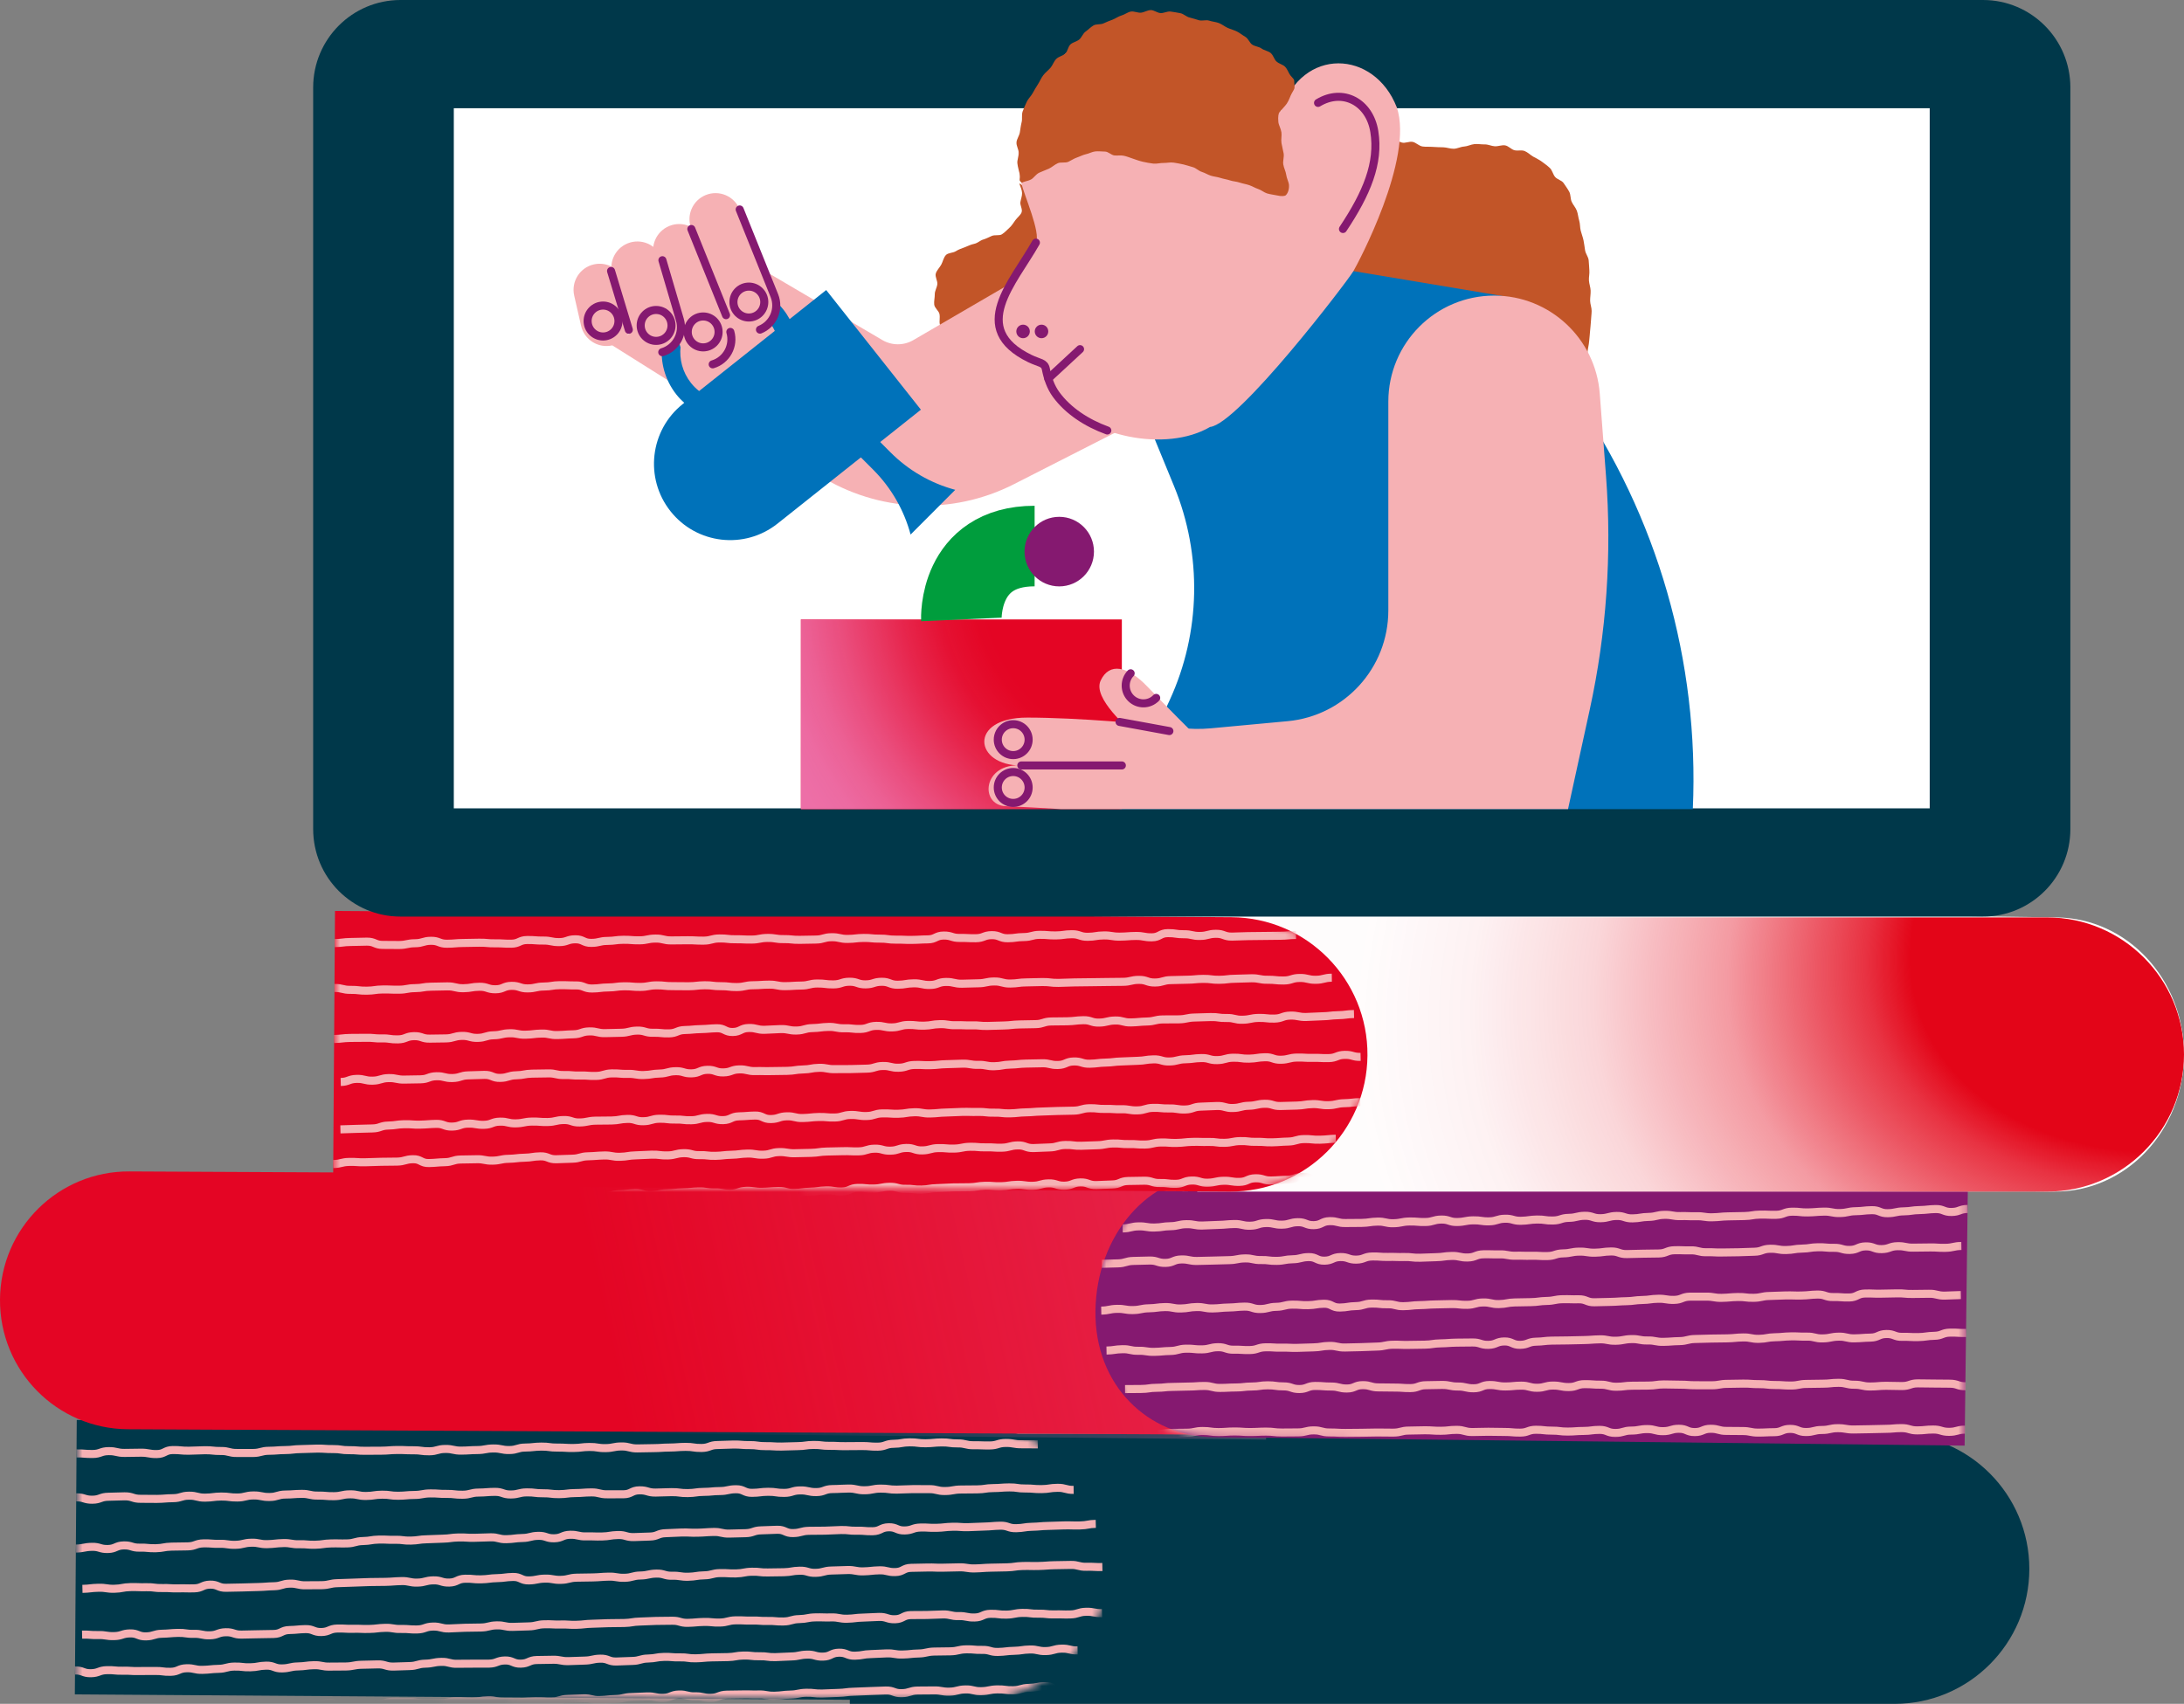 <svg width="305" height="238" viewBox="0 0 305 238" fill="none" xmlns="http://www.w3.org/2000/svg">
<rect x="0" y="0" width="305" height="238" fill="#808080" stroke="none"/>
<g clip-path="url(#clip0_13414_3461)">
<path d="M118.68 200.292H264.586C274.97 200.292 283.4 208.74 283.4 219.146C283.4 229.552 274.97 238 264.586 238H118.68V200.292Z" fill="#00384A"/>
<path d="M135.649 237.55L10.453 236.677L10.719 198.349L135.915 199.222C146.469 199.295 154.978 207.942 154.905 218.519C154.831 229.096 146.203 237.623 135.649 237.55Z" fill="#00384A"/>
<mask id="mask0_13414_3461" style="mask-type:luminance" maskUnits="userSpaceOnUse" x="10" y="198" width="145" height="40">
<path d="M135.649 237.55L10.453 236.677L10.719 198.349L135.915 199.222C146.469 199.295 154.978 207.942 154.905 218.519C154.831 229.096 146.203 237.623 135.649 237.55Z" fill="white"/>
</mask>
<g mask="url(#mask0_13414_3461)">
<path d="M144.925 201.755C143.807 201.767 143.807 201.732 142.689 201.743C141.571 201.755 141.569 201.546 140.451 201.557C139.332 201.569 139.335 201.895 138.217 201.907C137.099 201.918 137.098 201.867 135.98 201.878C134.861 201.89 134.859 201.609 133.74 201.621C132.622 201.632 132.621 201.47 131.503 201.482C130.384 201.494 130.385 201.589 129.267 201.601C128.149 201.612 128.147 201.459 127.029 201.471C125.91 201.482 125.912 201.664 124.794 201.676C123.675 201.687 123.679 202.065 122.561 202.077C121.443 202.088 121.442 201.979 120.324 201.99C119.205 202.002 119.205 201.994 118.087 202.006C116.968 202.017 116.968 201.949 115.849 201.961C114.731 201.972 114.729 201.823 113.611 201.835C112.493 201.846 112.495 201.991 111.377 202.002C110.26 202.014 110.261 202.051 109.144 202.062C108.027 202.074 108.026 201.992 106.909 202.004C105.792 202.016 105.79 201.845 104.673 201.856C103.555 201.868 103.554 201.765 102.437 201.777C101.318 201.788 101.319 201.836 100.2 201.848C99.082 201.859 99.086 202.248 97.967 202.26C96.85 202.271 96.848 202.094 95.73 202.105C94.612 202.117 94.613 202.187 93.496 202.199C92.378 202.21 92.379 202.271 91.261 202.282C90.144 202.294 90.144 202.309 89.026 202.321C87.907 202.332 87.904 202.034 86.785 202.046C85.667 202.057 85.669 202.269 84.55 202.28C83.433 202.292 83.431 202.107 82.313 202.118C81.195 202.13 81.196 202.25 80.078 202.261C78.96 202.273 78.959 202.193 77.841 202.204C76.722 202.216 76.72 202.056 75.601 202.067C74.483 202.079 74.484 202.187 73.365 202.199C72.247 202.21 72.251 202.536 71.132 202.547C70.014 202.559 70.011 202.317 68.893 202.329C67.774 202.34 67.776 202.539 66.657 202.55C65.538 202.562 65.539 202.617 64.421 202.629C63.302 202.64 63.299 202.384 62.181 202.396C61.062 202.408 61.065 202.71 59.946 202.722C58.827 202.733 58.825 202.571 57.707 202.582C56.588 202.594 56.587 202.531 55.468 202.542C54.349 202.554 54.35 202.628 53.231 202.639C52.112 202.651 52.112 202.64 50.993 202.651C49.874 202.663 49.873 202.557 48.754 202.569C47.635 202.58 47.633 202.401 46.513 202.412C45.394 202.424 45.394 202.337 44.275 202.348C43.155 202.36 43.156 202.403 42.036 202.414C40.919 202.426 40.92 202.542 39.802 202.553C38.683 202.565 38.684 202.64 37.565 202.651C36.446 202.663 36.449 202.947 35.331 202.959C34.211 202.97 34.211 202.946 33.092 202.957C31.973 202.969 31.97 202.669 30.851 202.681C29.732 202.692 29.73 202.562 28.611 202.574C27.491 202.586 27.492 202.632 26.372 202.643C25.252 202.655 25.251 202.537 24.131 202.549C23.011 202.56 23.017 203.099 21.897 203.11C20.777 203.122 20.775 202.908 19.656 202.919C18.536 202.931 18.536 202.937 17.416 202.949C16.296 202.96 16.293 202.688 15.172 202.7C14.051 202.712 14.055 203.087 12.933 203.099C11.812 203.11 11.811 203.008 10.69 203.019" stroke="#F6B1B4" stroke-width="1.125" stroke-miterlimit="10"/>
<path d="M149.934 208.114C148.811 208.126 148.808 207.812 147.685 207.824C146.563 207.835 146.564 207.994 145.442 208.005C144.319 208.017 144.318 207.908 143.195 207.919C142.072 207.931 142.071 207.756 140.948 207.767C139.825 207.779 139.825 207.85 138.702 207.862C137.579 207.873 137.581 208.03 136.458 208.041C135.335 208.053 135.335 208.049 134.212 208.061C133.089 208.072 133.091 208.262 131.968 208.274C130.846 208.285 130.843 207.998 129.72 208.01C128.597 208.021 128.597 207.994 127.473 208.005C126.35 208.017 126.351 208.064 125.228 208.076C124.105 208.087 124.103 207.924 122.98 207.935C121.857 207.947 121.859 208.155 120.737 208.167C119.614 208.178 119.611 207.914 118.488 207.926C117.365 207.938 117.365 207.987 116.242 207.998C115.119 208.01 115.123 208.411 114 208.422C112.878 208.434 112.875 208.174 111.753 208.186C110.631 208.197 110.635 208.524 109.513 208.535C108.391 208.547 108.39 208.369 107.268 208.38C106.146 208.392 106.147 208.516 105.026 208.527C103.903 208.539 103.898 208.011 102.776 208.023C101.653 208.034 101.655 208.266 100.532 208.277C99.409 208.289 99.41 208.382 98.287 208.393C97.164 208.405 97.166 208.55 96.043 208.562C94.921 208.574 94.919 208.417 93.797 208.429C92.675 208.44 92.675 208.476 91.553 208.488C90.431 208.499 90.427 208.162 89.305 208.174C88.181 208.186 88.187 208.715 87.063 208.727C85.94 208.738 85.94 208.719 84.817 208.73C83.694 208.742 83.691 208.454 82.569 208.465C81.446 208.477 81.447 208.548 80.325 208.559C79.201 208.571 79.203 208.699 78.08 208.71C76.956 208.722 76.955 208.574 75.831 208.586C74.708 208.597 74.706 208.449 73.583 208.461C72.46 208.472 72.463 208.745 71.34 208.756C70.217 208.768 70.213 208.377 69.09 208.389C67.966 208.4 67.967 208.477 66.843 208.488C65.72 208.5 65.723 208.779 64.6 208.79C63.477 208.802 63.475 208.663 62.352 208.674C61.228 208.686 61.227 208.595 60.104 208.606C58.98 208.618 58.982 208.81 57.859 208.822C56.735 208.833 56.736 208.922 55.612 208.934C54.489 208.945 54.487 208.771 53.364 208.783C52.24 208.794 52.242 208.951 51.118 208.962C49.994 208.974 49.992 208.722 48.868 208.734C47.744 208.746 47.746 208.982 46.623 208.993C45.499 209.005 45.498 208.898 44.374 208.91C43.25 208.921 43.247 208.659 42.123 208.671C41.001 208.682 41.002 208.752 39.879 208.763C38.756 208.775 38.759 209.096 37.635 209.107C36.512 209.119 36.51 208.878 35.387 208.89C34.263 208.901 34.265 209.167 33.141 209.178C32.018 209.19 32.016 209.032 30.893 209.043C29.769 209.055 29.77 209.186 28.646 209.197C27.521 209.209 27.518 208.911 26.394 208.923C25.269 208.934 25.273 209.262 24.148 209.274C23.024 209.285 23.025 209.362 21.9 209.374C20.776 209.385 20.776 209.348 19.651 209.36C18.527 209.371 18.523 209.001 17.399 209.013C16.273 209.024 16.274 209.06 15.149 209.072C14.022 209.084 14.027 209.475 12.9 209.487C11.774 209.498 11.771 209.144 10.645 209.155" stroke="#F6B1B4" stroke-width="1.125" stroke-miterlimit="10"/>
<path d="M153.029 212.855C151.917 212.881 151.921 213.056 150.808 213.082C149.696 213.108 149.694 213.049 148.582 213.075C147.469 213.102 147.47 213.119 146.358 213.145C145.245 213.171 145.247 213.24 144.135 213.266C143.023 213.293 143.026 213.439 141.914 213.465C140.802 213.491 140.792 213.09 139.68 213.116C138.567 213.142 138.569 213.209 137.456 213.235C136.344 213.261 136.344 213.295 135.232 213.321C134.12 213.347 134.117 213.239 133.005 213.266C131.892 213.292 131.895 213.387 130.782 213.413C129.67 213.439 129.668 213.346 128.556 213.372C127.443 213.398 127.451 213.755 126.339 213.781C125.226 213.807 125.214 213.308 124.102 213.334C122.989 213.36 123.001 213.862 121.889 213.888C120.776 213.914 120.773 213.792 119.661 213.818C118.549 213.845 118.545 213.695 117.433 213.721C116.32 213.747 116.321 213.784 115.208 213.81C114.095 213.836 114.095 213.804 112.982 213.83C111.87 213.856 111.877 214.122 110.765 214.148C109.654 214.174 109.642 213.658 108.531 213.684C107.419 213.71 107.42 213.738 106.309 213.764C105.198 213.79 105.206 214.137 104.094 214.163C103.353 214.181 102.612 214.199 101.871 214.217C100.758 214.244 100.752 213.965 99.639 213.991C98.527 214.017 98.528 214.069 97.415 214.095C96.303 214.121 96.301 214.042 95.189 214.068C94.078 214.094 94.079 214.137 92.967 214.163C91.856 214.19 91.865 214.605 90.754 214.631C89.641 214.657 89.642 214.681 88.53 214.707C87.417 214.733 87.409 214.392 86.296 214.418C85.183 214.444 85.187 214.596 84.074 214.622C82.962 214.648 82.961 214.583 81.849 214.609C80.737 214.635 80.73 214.356 79.618 214.382C78.506 214.408 78.516 214.849 77.403 214.875C76.29 214.901 76.281 214.506 75.168 214.532C74.055 214.558 74.061 214.809 72.948 214.835C71.836 214.862 71.839 214.974 70.727 215C69.614 215.026 69.606 214.713 68.494 214.739C67.38 214.765 67.381 214.78 66.268 214.806C65.155 214.832 65.153 214.733 64.04 214.759C62.927 214.785 62.93 214.903 61.817 214.93C60.704 214.956 60.705 214.986 59.592 215.012C58.479 215.038 58.482 215.171 57.369 215.197C56.256 215.223 56.252 215.058 55.139 215.084C54.026 215.11 54.024 215.028 52.911 215.054C51.798 215.08 51.801 215.234 50.688 215.26C49.575 215.286 49.581 215.563 48.468 215.59C47.355 215.616 47.354 215.565 46.24 215.591C45.127 215.618 45.13 215.75 44.017 215.776C42.903 215.803 42.901 215.68 41.787 215.706C40.675 215.733 40.67 215.518 39.558 215.544C38.445 215.57 38.447 215.666 37.334 215.693C36.221 215.719 36.216 215.467 35.103 215.493C33.989 215.519 33.995 215.758 32.881 215.785C31.768 215.811 31.764 215.621 30.651 215.647C29.538 215.673 29.535 215.558 28.421 215.584C27.307 215.61 27.316 215.979 26.202 216.005C25.088 216.031 25.088 216.012 23.974 216.038C22.86 216.064 22.864 216.237 21.75 216.264C20.636 216.29 20.633 216.157 19.519 216.183C18.405 216.209 18.397 215.842 17.283 215.868C16.168 215.894 16.179 216.345 15.064 216.372C13.948 216.398 13.94 216.042 12.824 216.068C11.709 216.094 11.713 216.285 10.598 216.311" stroke="#F6B1B4" stroke-width="1.125" stroke-miterlimit="10"/>
<path d="M153.953 218.889C152.84 218.915 152.838 218.829 151.726 218.855C150.613 218.881 150.606 218.568 149.493 218.595C148.381 218.621 148.381 218.607 147.268 218.634C146.156 218.66 146.158 218.716 145.045 218.743C143.933 218.769 143.932 218.72 142.82 218.746C141.708 218.773 141.711 218.908 140.598 218.934C139.486 218.96 139.486 218.952 138.373 218.979C137.26 219.005 137.262 219.058 136.149 219.084C135.037 219.11 135.032 218.908 133.92 218.934C132.807 218.96 132.807 218.955 131.695 218.981C130.583 219.007 130.581 218.932 129.469 218.958C128.356 218.985 128.356 218.977 127.243 219.003C126.131 219.029 126.143 219.569 125.031 219.595C123.918 219.621 123.911 219.324 122.799 219.35C121.686 219.376 121.689 219.468 120.576 219.494C119.464 219.52 119.458 219.283 118.346 219.309C117.233 219.335 117.233 219.351 116.12 219.377C115.008 219.403 115.014 219.674 113.902 219.701C112.79 219.727 112.782 219.375 111.67 219.401C110.559 219.427 110.563 219.59 109.452 219.616C108.341 219.642 108.34 219.621 107.229 219.647C106.118 219.673 106.114 219.52 105.003 219.546C103.891 219.572 103.895 219.756 102.784 219.782C101.671 219.808 101.669 219.71 100.556 219.736C99.444 219.762 99.45 220.023 98.337 220.049C97.225 220.075 97.228 220.22 96.116 220.246C95.005 220.272 95 220.08 93.888 220.106C92.777 220.132 92.769 219.78 91.657 219.806C90.545 219.833 90.55 220.047 89.438 220.073C88.325 220.099 88.331 220.366 87.218 220.392C86.106 220.418 86.101 220.207 84.988 220.233C83.876 220.259 83.877 220.316 82.765 220.342C81.653 220.368 81.653 220.351 80.541 220.377C79.428 220.403 79.434 220.654 78.322 220.681C77.208 220.707 77.203 220.483 76.09 220.509C74.977 220.535 74.982 220.734 73.869 220.76C72.757 220.786 72.745 220.249 71.632 220.275C70.519 220.301 70.522 220.416 69.409 220.442C68.296 220.469 68.299 220.583 67.186 220.609C66.073 220.635 66.07 220.497 64.957 220.523C63.845 220.549 63.856 221.035 62.743 221.061C61.63 221.087 61.621 220.724 60.508 220.75C59.395 220.777 59.402 221.039 58.289 221.065C57.175 221.091 57.169 220.827 56.056 220.854C54.943 220.88 54.944 220.935 53.831 220.961C52.718 220.987 52.718 220.961 51.604 220.988C50.491 221.014 50.492 221.042 49.379 221.068C48.265 221.094 48.266 221.117 47.152 221.143C46.039 221.17 46.045 221.399 44.931 221.425C43.818 221.451 43.817 221.413 42.703 221.439C41.592 221.465 41.585 221.183 40.473 221.209C39.36 221.235 39.367 221.547 38.254 221.573C37.142 221.599 37.143 221.655 36.03 221.682C34.917 221.708 34.917 221.718 33.803 221.744C32.69 221.77 32.69 221.763 31.577 221.789C30.464 221.815 30.452 221.322 29.339 221.348C28.225 221.374 28.235 221.842 27.122 221.868C26.008 221.895 26.006 221.843 24.892 221.869C23.778 221.895 23.776 221.8 22.662 221.826C21.549 221.852 21.544 221.683 20.431 221.709C19.317 221.736 19.315 221.668 18.202 221.694C17.087 221.72 17.091 221.899 15.976 221.925C14.861 221.951 14.856 221.76 13.741 221.786C12.625 221.812 12.627 221.913 11.512 221.94" stroke="#F6B1B4" stroke-width="1.125" stroke-miterlimit="10"/>
<path d="M153.905 225.33C152.793 225.356 152.787 225.113 151.674 225.139C150.562 225.165 150.569 225.487 149.457 225.513C148.345 225.54 148.343 225.48 147.231 225.507C146.119 225.533 146.115 225.38 145.003 225.406C143.891 225.432 143.887 225.27 142.775 225.296C141.663 225.322 141.667 225.511 140.555 225.537C139.442 225.564 139.438 225.396 138.325 225.423C137.213 225.449 137.224 225.913 136.111 225.939C134.999 225.966 134.993 225.717 133.881 225.743C132.768 225.769 132.762 225.486 131.65 225.512C130.537 225.538 130.538 225.561 129.425 225.588C128.313 225.614 128.312 225.576 127.199 225.602C126.087 225.628 126.099 226.158 124.986 226.184C123.874 226.21 123.865 225.832 122.753 225.858C121.64 225.884 121.641 225.926 120.529 225.953C119.417 225.979 119.419 226.086 118.307 226.112C117.194 226.138 117.188 225.903 116.075 225.929C114.963 225.956 114.962 225.897 113.849 225.923C112.737 225.949 112.742 226.135 111.63 226.161C110.519 226.187 110.526 226.468 109.414 226.495C108.303 226.521 108.3 226.395 107.189 226.421C106.078 226.447 106.075 226.338 104.964 226.365C103.852 226.391 103.85 226.308 102.739 226.335C101.626 226.361 101.632 226.619 100.519 226.645C99.407 226.671 99.404 226.535 98.291 226.561C97.179 226.587 97.181 226.66 96.069 226.686C94.957 226.712 94.949 226.367 93.837 226.393C92.726 226.42 92.725 226.39 91.613 226.417C90.501 226.443 90.502 226.478 89.39 226.504C88.277 226.53 88.281 226.681 87.168 226.707C86.055 226.734 86.055 226.707 84.942 226.733C83.83 226.76 83.83 226.785 82.718 226.811C81.606 226.837 81.608 226.933 80.496 226.959C79.384 226.985 79.382 226.89 78.269 226.917C77.156 226.943 77.154 226.859 76.041 226.886C74.928 226.912 74.934 227.155 73.821 227.181C72.709 227.207 72.709 227.223 71.597 227.249C70.484 227.275 70.478 227.012 69.365 227.038C68.252 227.064 68.258 227.312 67.145 227.339C66.032 227.365 66.032 227.347 64.919 227.373C63.807 227.399 63.808 227.443 62.695 227.47C61.581 227.496 61.574 227.179 60.461 227.205C59.348 227.231 59.356 227.584 58.244 227.61C57.13 227.636 57.127 227.515 56.014 227.541C54.901 227.568 54.896 227.357 53.783 227.383C52.67 227.409 52.672 227.513 51.559 227.539C50.446 227.565 50.444 227.492 49.331 227.518C48.218 227.544 48.216 227.455 47.102 227.481C45.989 227.508 45.999 227.944 44.886 227.97C43.773 227.996 43.762 227.535 42.648 227.561C41.536 227.587 41.538 227.664 40.426 227.69C39.313 227.716 39.325 228.215 38.212 228.241C37.099 228.268 37.099 228.254 35.986 228.28C34.873 228.306 34.873 228.301 33.759 228.327C32.646 228.353 32.637 227.971 31.524 227.997C30.41 228.023 30.419 228.402 29.306 228.428C28.192 228.454 28.186 228.195 27.072 228.221C25.958 228.248 25.954 228.063 24.84 228.089C23.726 228.116 23.727 228.183 22.613 228.209C21.5 228.235 21.507 228.55 20.393 228.576C19.279 228.602 19.268 228.133 18.154 228.16C17.04 228.186 17.047 228.513 15.932 228.54C14.817 228.566 14.812 228.364 13.697 228.39C12.581 228.416 12.579 228.304 11.463 228.33" stroke="#F6B1B4" stroke-width="1.125" stroke-miterlimit="10"/>
<path d="M150.49 230.536C149.379 230.562 149.372 230.263 148.261 230.289C147.15 230.316 147.157 230.604 146.046 230.63C144.936 230.656 144.929 230.381 143.819 230.407C142.708 230.433 142.711 230.568 141.601 230.594C140.49 230.62 140.492 230.723 139.382 230.749C138.271 230.775 138.263 230.437 137.152 230.463C136.041 230.489 136.038 230.36 134.927 230.386C133.816 230.412 133.821 230.639 132.711 230.665C131.6 230.691 131.599 230.669 130.489 230.695C129.378 230.721 129.383 230.94 128.272 230.966C127.161 230.993 127.164 231.084 126.053 231.11C124.942 231.137 124.937 230.925 123.825 230.952C122.715 230.978 122.716 231.025 121.605 231.051C120.494 231.077 120.498 231.249 119.387 231.275C118.277 231.301 118.266 230.828 117.155 230.854C116.043 230.881 116.055 231.378 114.944 231.404C113.833 231.431 113.825 231.098 112.714 231.124C111.604 231.15 111.609 231.354 110.499 231.38C109.389 231.406 109.39 231.45 108.281 231.476C107.171 231.502 107.167 231.326 106.058 231.352C104.948 231.378 104.944 231.226 103.835 231.252C102.724 231.278 102.728 231.444 101.618 231.471C100.507 231.497 100.507 231.484 99.396 231.51C98.285 231.536 98.287 231.614 97.176 231.64C96.065 231.666 96.061 231.482 94.951 231.508C93.841 231.534 93.838 231.417 92.728 231.443C91.618 231.469 91.622 231.642 90.512 231.669C89.401 231.695 89.408 231.981 88.297 232.007C87.186 232.033 87.187 232.061 86.076 232.087C84.964 232.113 84.954 231.663 83.843 231.689C82.732 231.715 82.737 231.932 81.627 231.959C80.516 231.985 80.517 232.007 79.407 232.033C78.296 232.059 78.29 231.817 77.179 231.843C76.067 231.869 76.067 231.852 74.955 231.878C73.844 231.905 73.855 232.36 72.744 232.386C71.633 232.413 71.622 231.915 70.511 231.941C69.4 231.967 69.409 232.357 68.298 232.383C67.186 232.409 67.185 232.362 66.074 232.388C64.963 232.414 64.962 232.377 63.851 232.403C62.74 232.43 62.732 232.111 61.621 232.137C60.509 232.163 60.514 232.363 59.402 232.389C58.291 232.415 58.298 232.698 57.187 232.724C56.075 232.75 56.075 232.768 54.964 232.794C53.852 232.82 53.844 232.462 52.733 232.489C51.992 232.506 51.25 232.524 50.509 232.541C49.398 232.567 49.402 232.757 48.291 232.783C47.179 232.809 47.178 232.771 46.066 232.798C44.955 232.824 44.949 232.575 43.837 232.602C42.725 232.628 42.728 232.748 41.616 232.774C40.506 232.8 40.511 233.025 39.401 233.051C38.289 233.077 38.279 232.639 37.167 232.665C36.056 232.691 36.061 232.869 34.95 232.895C33.838 232.921 33.834 232.768 32.722 232.794C31.611 232.82 31.617 233.086 30.506 233.112C29.394 233.138 29.396 233.226 28.284 233.252C27.171 233.279 27.165 233.002 26.052 233.029C24.94 233.055 24.951 233.499 23.838 233.525C22.726 233.551 22.722 233.382 21.609 233.409C20.497 233.435 20.496 233.391 19.384 233.417C18.272 233.444 18.27 233.349 17.157 233.375C16.044 233.401 16.041 233.269 14.928 233.296C13.814 233.322 13.823 233.697 12.709 233.723C11.595 233.749 11.585 233.314 10.471 233.34" stroke="#F6B1B4" stroke-width="1.125" stroke-miterlimit="10"/>
<path d="M150.359 235.502C149.248 235.529 149.258 235.947 148.147 235.973C147.036 235.999 147.024 235.504 145.914 235.531C144.803 235.557 144.808 235.742 143.697 235.768C142.586 235.794 142.593 236.077 141.482 236.103C140.372 236.129 140.368 235.954 139.257 235.98C138.146 236.006 138.15 236.205 137.039 236.231C135.928 236.257 135.921 235.959 134.81 235.985C133.7 236.011 133.706 236.271 132.595 236.297C131.484 236.323 131.479 236.1 130.369 236.126C129.258 236.152 129.257 236.117 128.146 236.143C127.035 236.169 127.043 236.486 125.932 236.512C124.821 236.538 124.811 236.112 123.7 236.138C122.589 236.164 122.589 236.19 121.479 236.216C120.368 236.242 120.369 236.279 119.258 236.305C118.147 236.331 118.15 236.449 117.039 236.475C115.928 236.501 115.928 236.533 114.817 236.559C113.706 236.585 113.703 236.428 112.592 236.454C111.482 236.48 111.486 236.679 110.376 236.705C109.267 236.731 109.269 236.839 108.16 236.865C107.05 236.891 107.045 236.666 105.935 236.692C104.826 236.718 104.824 236.658 103.714 236.684C102.604 236.71 102.604 236.69 101.494 236.716C100.383 236.743 100.392 237.133 99.281 237.16C98.17 237.186 98.164 236.925 97.053 236.952C95.942 236.978 95.935 236.669 94.825 236.695C93.715 236.721 93.724 237.135 92.614 237.161C91.504 237.187 91.498 236.936 90.388 236.962C89.278 236.988 89.279 237.026 88.168 237.052C87.057 237.078 87.062 237.301 85.951 237.327C84.84 237.353 84.842 237.445 83.731 237.471C82.62 237.497 82.614 237.209 81.503 237.235C80.393 237.261 80.393 237.286 79.283 237.312C78.172 237.338 78.179 237.638 77.068 237.664C75.956 237.69 75.954 237.598 74.843 237.625C73.732 237.651 73.733 237.716 72.622 237.742C71.511 237.768 71.51 237.708 70.399 237.734C69.288 237.76 69.281 237.46 68.17 237.486C67.058 237.512 67.062 237.683 65.951 237.709C64.84 237.735 64.838 237.628 63.727 237.654C62.615 237.68 62.62 237.874 61.509 237.9C60.397 237.927 60.396 237.889 59.284 237.915C58.173 237.941 58.168 237.705 57.057 237.731C55.945 237.757 55.943 237.686 54.831 237.712C53.72 237.738 53.727 238.05 52.616 238.076C51.505 238.102 51.506 238.182 50.395 238.208C49.283 238.234 49.282 238.162 48.17 238.189C47.058 238.215 47.051 237.896 45.939 237.923C44.827 237.949 44.829 238.038 43.718 238.064C42.606 238.09 42.607 238.129 41.495 238.155C40.385 238.181 40.383 238.094 39.272 238.12C38.161 238.146 38.171 238.595 37.059 238.621C35.949 238.647 35.941 238.311 34.83 238.337C33.718 238.363 33.726 238.703 32.614 238.729C31.502 238.755 31.489 238.209 30.378 238.236C29.266 238.262 29.266 238.249 28.154 238.276C27.042 238.302 27.053 238.787 25.941 238.813C24.828 238.839 24.823 238.616 23.711 238.642C22.598 238.668 22.6 238.727 21.487 238.753C20.375 238.779 20.376 238.805 19.264 238.831C18.151 238.857 18.145 238.59 17.033 238.616C15.92 238.642 15.926 238.899 14.812 238.926C13.698 238.952 13.698 238.939 12.584 238.965C11.47 238.992 11.469 238.955 10.355 238.981" stroke="#F6B1B4" stroke-width="1.125" stroke-miterlimit="10"/>
</g>
<path d="M176.564 200.422L17.843 199.644C7.92 199.575 -0.069 191.457 0 181.512C0.069 171.567 8.17 163.561 18.093 163.63L176.814 164.408L176.564 200.422Z" fill="#E40524"/>
<path d="M176.814 201.089L17.974 199.525C8.047 199.525 3.14011e-07 191.46 0 181.512C-3.14011e-07 171.564 8.047 163.499 17.974 163.499L176.814 165.063V201.089Z" fill="url(#paint0_linear_13414_3461)"/>
<path d="M274.812 165.968L169.319 164.222C160.42 164.075 153.106 172.535 152.982 183.118C152.858 193.701 160.484 200.605 169.383 200.752L274.363 201.932L274.812 165.968Z" fill="#851970"/>
<mask id="mask1_13414_3461" style="mask-type:luminance" maskUnits="userSpaceOnUse" x="152" y="164" width="123" height="38">
<path d="M274.812 165.968L169.319 164.222C160.42 164.075 153.106 172.535 152.982 183.118C152.858 193.701 160.484 200.605 169.383 200.752L274.363 201.932L274.812 165.968Z" fill="white"/>
</mask>
<g mask="url(#mask1_13414_3461)">
<path d="M161.297 200.335C162.405 200.331 162.405 200.157 163.513 200.153C164.622 200.148 164.622 200.134 165.73 200.13C166.839 200.125 166.838 199.893 167.947 199.889C169.056 199.884 169.056 200.044 170.165 200.04C171.274 200.035 171.274 199.96 172.383 199.956C173.49 199.951 173.491 200.038 174.598 200.034C175.706 200.029 175.706 199.979 176.813 199.974C177.92 199.97 177.921 200.109 179.028 200.104C180.136 200.1 180.136 200.092 181.243 200.088C182.351 200.083 182.35 199.807 183.458 199.802C184.567 199.798 184.568 200.102 185.677 200.098C186.786 200.093 186.786 200.163 187.895 200.159C189.003 200.154 189.003 200.144 190.111 200.139C191.219 200.135 191.219 200.106 192.327 200.102C193.434 200.098 193.435 200.125 194.542 200.121C195.651 200.116 195.65 199.834 196.758 199.829C197.867 199.825 197.867 199.792 198.976 199.787C200.085 199.783 200.085 199.863 201.194 199.858C202.302 199.854 202.302 199.733 203.41 199.729C204.518 199.724 204.519 200.038 205.628 200.034C206.736 200.029 206.736 199.998 207.845 199.994C208.954 199.989 208.954 200.028 210.064 200.023C211.173 200.019 211.173 200.125 212.282 200.12C213.39 200.116 213.389 199.721 214.497 199.716C215.606 199.712 215.607 199.842 216.716 199.837C217.825 199.833 217.825 199.971 218.935 199.967C220.043 199.962 220.043 199.885 221.152 199.881C222.261 199.876 222.26 199.735 223.369 199.73C224.479 199.726 224.481 200.167 225.59 200.162C226.699 200.158 226.698 199.834 227.807 199.83C228.916 199.825 228.915 199.625 230.025 199.62C231.134 199.616 231.135 199.917 232.244 199.913C233.354 199.909 233.352 199.582 234.462 199.577C235.571 199.573 235.573 200.045 236.682 200.04C237.792 200.036 237.79 199.583 238.9 199.578C240.009 199.574 240.01 199.881 241.12 199.876C242.229 199.872 242.229 199.897 243.339 199.893C244.447 199.889 244.448 200.119 245.556 200.115C246.666 200.11 246.665 200.06 247.775 200.056C248.884 200.051 248.882 199.597 249.99 199.593C251.1 199.588 251.102 200.036 252.212 200.032C253.321 200.027 253.32 199.751 254.429 199.746C255.539 199.742 255.538 199.499 256.647 199.495C257.758 199.49 257.758 199.682 258.869 199.677C259.979 199.673 259.979 199.642 261.089 199.638C262.199 199.634 262.199 199.592 263.309 199.588C264.419 199.584 264.418 199.488 265.528 199.484C266.638 199.48 266.64 199.806 267.75 199.802C268.861 199.798 268.86 199.686 269.971 199.682C271.083 199.678 271.084 200.01 272.196 200.006C273.308 200.001 273.307 199.704 274.418 199.7" stroke="#F6B1B4" stroke-width="1.125" stroke-miterlimit="10"/>
<path d="M157.113 194.035C158.22 194.031 158.22 194.022 159.327 194.018C160.435 194.013 160.434 193.857 161.541 193.853C162.648 193.848 162.648 193.734 163.755 193.73C164.861 193.726 164.861 193.683 165.968 193.679C167.075 193.674 167.075 193.6 168.182 193.596C169.289 193.592 169.29 193.876 170.397 193.872C171.504 193.867 171.504 193.813 172.611 193.809C173.717 193.804 173.716 193.678 174.822 193.673C175.928 193.669 175.927 193.51 177.033 193.505C178.139 193.501 178.139 193.66 179.245 193.656C180.351 193.651 180.352 194.031 181.458 194.027C182.564 194.022 182.563 193.598 183.669 193.593C184.776 193.589 184.776 193.68 185.883 193.676C186.991 193.671 186.992 193.957 188.099 193.953C189.205 193.949 189.204 193.486 190.31 193.481C191.416 193.477 191.418 193.803 192.524 193.798C193.63 193.794 193.63 193.826 194.736 193.822C195.843 193.817 195.843 193.901 196.95 193.897C198.057 193.892 198.056 193.496 199.163 193.491C200.27 193.487 200.27 193.455 201.377 193.451C202.484 193.446 202.485 193.678 203.591 193.674C204.698 193.669 204.699 193.927 205.805 193.922C206.912 193.918 206.911 193.467 208.018 193.462C209.125 193.458 209.126 193.671 210.234 193.667C211.341 193.662 211.341 193.557 212.448 193.552C213.554 193.548 213.556 193.855 214.662 193.851C215.77 193.847 215.769 193.545 216.876 193.54C217.983 193.536 217.984 193.755 219.092 193.751C220.199 193.746 220.197 193.347 221.305 193.343C222.412 193.338 222.412 193.422 223.519 193.417C224.627 193.413 224.628 193.71 225.736 193.706C226.843 193.702 226.843 193.566 227.95 193.561C229.058 193.557 229.058 193.547 230.166 193.543C231.273 193.539 231.273 193.386 232.38 193.382C233.488 193.377 233.488 193.422 234.596 193.418C235.703 193.413 235.704 193.501 236.811 193.496C237.919 193.492 237.919 193.507 239.027 193.502C240.135 193.498 240.134 193.306 241.242 193.302C242.35 193.298 242.35 193.271 243.458 193.267C244.564 193.262 244.564 193.346 245.671 193.341C246.779 193.337 246.779 193.467 247.887 193.462C248.994 193.458 248.994 193.541 250.101 193.536C251.209 193.532 251.209 193.315 252.317 193.311C253.424 193.306 253.424 193.283 254.532 193.279C255.64 193.275 255.639 193.164 256.747 193.159C257.856 193.155 257.857 193.43 258.965 193.425C260.074 193.421 260.075 193.677 261.183 193.672C262.292 193.668 262.291 193.578 263.4 193.573C264.508 193.569 264.508 193.614 265.616 193.609C266.725 193.605 266.723 193.237 267.832 193.233C268.941 193.229 268.941 193.263 270.05 193.259C271.16 193.254 271.16 193.283 272.271 193.278C273.381 193.274 273.382 193.642 274.492 193.638" stroke="#F6B1B4" stroke-width="1.125" stroke-miterlimit="10"/>
<path d="M154.527 188.65C155.638 188.628 155.636 188.484 156.747 188.462C157.858 188.44 157.863 188.705 158.974 188.683C160.086 188.661 160.089 188.854 161.201 188.832C162.312 188.811 162.31 188.733 163.421 188.711C164.532 188.689 164.527 188.41 165.638 188.389C166.749 188.367 166.752 188.508 167.863 188.486C168.975 188.464 168.969 188.205 170.081 188.183C171.192 188.162 171.2 188.554 172.311 188.533C173.421 188.511 173.423 188.601 174.533 188.58C175.643 188.558 175.637 188.219 176.746 188.197C177.856 188.175 177.858 188.269 178.968 188.247C180.078 188.226 180.079 188.298 181.189 188.276C182.3 188.254 182.299 188.229 183.41 188.208C184.521 188.186 184.518 188.023 185.629 188.001C186.74 187.979 186.746 188.248 187.857 188.226C188.968 188.205 188.967 188.197 190.078 188.175C191.188 188.153 191.188 188.116 192.298 188.094C193.408 188.073 193.404 187.859 194.514 187.837C195.625 187.815 195.627 187.883 196.737 187.861C197.849 187.839 197.849 187.85 198.961 187.829C200.072 187.807 200.069 187.667 201.181 187.645C202.291 187.623 202.29 187.567 203.401 187.545C204.512 187.523 204.512 187.545 205.623 187.523C206.734 187.502 206.741 187.877 207.852 187.855C208.964 187.833 208.956 187.401 210.068 187.379C211.179 187.357 211.189 187.875 212.3 187.853C213.411 187.831 213.404 187.434 214.515 187.412C215.626 187.39 215.624 187.285 216.735 187.263C217.847 187.241 217.848 187.258 218.959 187.236C220.071 187.214 220.07 187.208 221.182 187.186C222.293 187.164 222.292 187.105 223.404 187.084C224.515 187.062 224.52 187.305 225.632 187.283C226.744 187.261 226.74 187.072 227.851 187.05C228.963 187.028 228.968 187.264 230.08 187.243C231.191 187.221 231.196 187.458 232.308 187.436C233.42 187.414 233.418 187.355 234.53 187.333C235.642 187.312 235.637 187.057 236.749 187.036C237.861 187.014 237.861 186.999 238.973 186.977C240.085 186.955 240.085 186.969 241.197 186.947C242.309 186.925 242.307 186.841 243.42 186.819C244.53 186.798 244.535 187.038 245.645 187.016C246.757 186.994 246.754 186.815 247.866 186.793C248.977 186.771 248.975 186.693 250.087 186.671C251.199 186.65 251.2 186.726 252.313 186.704C253.424 186.682 253.43 186.977 254.542 186.955C255.654 186.934 255.65 186.732 256.762 186.71C257.875 186.688 257.88 186.968 258.993 186.946C260.106 186.924 260.104 186.864 261.217 186.843C262.33 186.821 262.321 186.36 263.433 186.338C264.546 186.316 264.554 186.758 265.667 186.736C266.779 186.714 266.781 186.791 267.893 186.77C269.007 186.748 269.004 186.613 270.118 186.591C271.232 186.57 271.224 186.168 272.338 186.146C273.452 186.124 273.454 186.215 274.568 186.193" stroke="#F6B1B4" stroke-width="1.125" stroke-miterlimit="10"/>
<path d="M153.791 183.072C154.902 183.05 154.898 182.848 156.009 182.826C157.12 182.804 157.125 183.018 158.236 182.996C159.347 182.974 159.343 182.77 160.455 182.748C161.566 182.726 161.563 182.601 162.674 182.579C163.785 182.557 163.79 182.797 164.901 182.775C166.012 182.753 166.009 182.594 167.12 182.572C168.232 182.55 168.236 182.791 169.348 182.769C170.459 182.748 170.457 182.662 171.569 182.64C172.679 182.618 172.677 182.536 173.787 182.514C174.897 182.492 174.905 182.871 176.015 182.849C177.124 182.827 177.119 182.565 178.229 182.544C179.339 182.522 179.334 182.26 180.444 182.238C181.554 182.216 181.557 182.334 182.667 182.313C183.778 182.291 183.775 182.133 184.886 182.112C185.998 182.09 186.009 182.665 187.12 182.643C188.231 182.621 188.228 182.466 189.339 182.444C190.449 182.422 190.443 182.109 191.553 182.088C192.664 182.066 192.666 182.208 193.777 182.186C194.887 182.165 194.894 182.477 196.004 182.455C197.116 182.434 197.114 182.33 198.225 182.308C199.337 182.286 199.336 182.23 200.447 182.208C201.558 182.186 201.558 182.181 202.668 182.159C203.779 182.137 203.782 182.286 204.893 182.264C206.004 182.243 205.998 181.954 207.109 181.932C208.221 181.91 208.227 182.181 209.339 182.16C210.45 182.138 210.446 181.951 211.557 181.929C212.298 181.915 213.039 181.901 213.779 181.888C214.891 181.866 214.888 181.743 216 181.721C217.112 181.7 217.108 181.502 218.22 181.48C219.331 181.458 219.332 181.511 220.443 181.489C221.555 181.468 221.564 181.929 222.675 181.907C223.787 181.885 223.787 181.876 224.899 181.854C226.01 181.832 226.009 181.778 227.12 181.756C228.232 181.734 228.23 181.611 229.342 181.589C230.454 181.567 230.451 181.44 231.563 181.418C232.675 181.396 232.679 181.595 233.79 181.574C234.902 181.552 234.894 181.143 236.006 181.121C237.118 181.099 237.119 181.145 238.231 181.123C239.343 181.101 239.347 181.312 240.459 181.29C241.571 181.268 241.57 181.194 242.682 181.172C243.792 181.151 243.796 181.306 244.906 181.285C246.018 181.263 246.014 181.049 247.126 181.027C248.237 181.005 248.236 180.973 249.348 180.951C250.46 180.929 250.461 180.984 251.573 180.962C252.685 180.94 252.683 180.85 253.795 180.828C254.907 180.806 254.915 181.2 256.027 181.178C257.139 181.156 257.141 181.26 258.254 181.238C259.367 181.217 259.357 180.703 260.469 180.681C261.582 180.659 261.583 180.726 262.696 180.704C263.438 180.69 264.179 180.676 264.921 180.663C266.033 180.641 266.036 180.767 267.148 180.745C268.262 180.723 268.262 180.741 269.375 180.719C270.49 180.697 270.496 180.997 271.61 180.976C272.724 180.954 272.723 180.92 273.838 180.898" stroke="#F6B1B4" stroke-width="1.125" stroke-miterlimit="10"/>
<path d="M153.869 176.532C154.98 176.51 154.98 176.497 156.091 176.475C157.202 176.453 157.196 176.153 158.308 176.131C159.419 176.109 159.419 176.099 160.53 176.077C161.641 176.055 161.648 176.43 162.76 176.408C163.871 176.386 163.862 175.947 164.973 175.925C166.084 175.903 166.089 176.156 167.2 176.134C168.312 176.112 168.312 176.104 169.423 176.082C170.534 176.061 170.534 176.044 171.645 176.022C172.755 176 172.752 175.802 173.862 175.78C174.972 175.758 174.977 176.028 176.087 176.006C177.197 175.984 177.2 176.145 178.31 176.123C179.42 176.102 179.416 175.92 180.526 175.899C181.636 175.877 181.631 175.618 182.742 175.597C183.853 175.575 183.864 176.118 184.975 176.097C186.086 176.075 186.077 175.614 187.189 175.592C188.299 175.571 188.307 175.971 189.418 175.95C190.528 175.928 190.52 175.533 191.631 175.511C192.741 175.489 192.743 175.594 193.853 175.572C194.964 175.551 194.965 175.606 196.076 175.585C197.188 175.563 197.19 175.708 198.302 175.686C199.413 175.664 199.413 175.632 200.524 175.61C201.635 175.589 201.632 175.456 202.743 175.435C203.854 175.413 203.859 175.675 204.969 175.653C206.081 175.632 206.073 175.225 207.184 175.204C208.296 175.182 208.297 175.236 209.409 175.214C210.52 175.193 210.525 175.425 211.636 175.403C212.747 175.382 212.748 175.433 213.859 175.411C214.97 175.389 214.972 175.474 216.083 175.452C217.195 175.43 217.189 175.097 218.3 175.076C219.412 175.054 219.408 174.854 220.519 174.832C221.63 174.81 221.634 175.002 222.746 174.981C223.858 174.959 223.855 174.831 224.967 174.809C226.078 174.787 226.086 175.195 227.198 175.174C228.31 175.152 228.31 175.144 229.422 175.122C230.533 175.1 230.533 175.112 231.645 175.091C232.757 175.069 232.749 174.66 233.861 174.638C234.973 174.616 234.974 174.675 236.086 174.654C237.198 174.632 237.204 174.938 238.316 174.916C239.428 174.895 239.429 174.974 240.541 174.952C241.653 174.93 241.654 174.943 242.766 174.921C243.876 174.899 243.876 174.87 244.986 174.848C246.098 174.826 246.091 174.453 247.203 174.432C248.314 174.41 248.318 174.631 249.43 174.61C250.542 174.588 250.539 174.432 251.651 174.411C252.763 174.389 252.76 174.244 253.871 174.222C254.984 174.2 254.986 174.322 256.098 174.3C257.211 174.278 257.218 174.619 258.33 174.597C259.443 174.576 259.434 174.121 260.547 174.099C261.659 174.077 261.668 174.506 262.78 174.484C263.893 174.462 263.885 174.093 264.998 174.072C266.11 174.05 266.115 174.298 267.228 174.276C268.341 174.254 268.342 174.273 269.455 174.251C270.569 174.229 270.571 174.323 271.685 174.302C272.8 174.28 272.795 174.063 273.91 174.042" stroke="#F6B1B4" stroke-width="1.125" stroke-miterlimit="10"/>
<path d="M156.781 171.592C157.894 171.57 157.889 171.326 159.002 171.304C160.115 171.282 160.119 171.487 161.232 171.465C162.345 171.444 162.342 171.302 163.455 171.281C164.568 171.259 164.563 171.021 165.676 170.999C166.789 170.978 166.793 171.21 167.906 171.188C169.019 171.166 169.018 171.122 170.132 171.1C171.244 171.078 171.243 170.999 172.356 170.977C173.468 170.955 173.473 171.237 174.585 171.215C175.697 171.194 175.69 170.862 176.802 170.84C177.913 170.818 177.918 171.089 179.03 171.067C180.142 171.045 180.136 170.744 181.247 170.722C182.359 170.701 182.368 171.156 183.48 171.134C184.593 171.112 184.583 170.595 185.696 170.574C186.809 170.552 186.815 170.861 187.928 170.839C189.041 170.818 189.041 170.844 190.153 170.822C191.265 170.8 191.263 170.66 192.375 170.639C193.487 170.617 193.492 170.889 194.604 170.867C195.716 170.845 195.712 170.645 196.825 170.623C197.938 170.601 197.94 170.718 199.054 170.696C200.167 170.674 200.161 170.374 201.274 170.352C202.386 170.33 202.394 170.718 203.506 170.696C204.619 170.674 204.615 170.483 205.727 170.461C206.84 170.439 206.844 170.625 207.956 170.603C209.07 170.581 209.064 170.258 210.177 170.236C211.29 170.215 211.297 170.545 212.41 170.524C213.522 170.502 213.52 170.37 214.632 170.348C215.745 170.326 215.749 170.509 216.862 170.487C217.976 170.465 217.969 170.137 219.083 170.115C220.196 170.093 220.191 169.849 221.304 169.827C222.417 169.805 222.424 170.187 223.537 170.165C224.651 170.143 224.646 169.873 225.759 169.851C226.872 169.829 226.88 170.209 227.993 170.187C229.107 170.166 229.103 170.006 230.217 169.984C231.33 169.962 231.326 169.717 232.439 169.695C233.552 169.674 233.557 169.892 234.67 169.87C235.784 169.849 235.785 169.911 236.898 169.889C238.012 169.868 238.016 170.057 239.13 170.035C240.243 170.013 240.242 169.927 241.355 169.905C242.098 169.891 242.84 169.877 243.583 169.863C244.695 169.841 244.692 169.682 245.804 169.66C246.918 169.638 246.919 169.711 248.033 169.689C249.146 169.667 249.138 169.275 250.251 169.253C251.365 169.231 251.368 169.377 252.482 169.356C253.595 169.334 253.594 169.267 254.707 169.245C255.821 169.224 255.825 169.464 256.939 169.443C258.054 169.421 258.049 169.207 259.164 169.185C260.278 169.163 260.276 169.062 261.39 169.041C262.505 169.019 262.514 169.486 263.628 169.465C264.742 169.443 264.738 169.228 265.852 169.206C266.966 169.184 266.964 169.049 268.078 169.027C269.193 169.005 269.191 168.908 270.306 168.886C271.422 168.864 271.431 169.316 272.547 169.294C273.663 169.272 273.655 168.894 274.771 168.872" stroke="#F6B1B4" stroke-width="1.125" stroke-miterlimit="10"/>
<path d="M156.914 166.122C158.027 166.1 158.023 165.876 159.136 165.854C160.249 165.832 160.245 165.654 161.358 165.632C162.471 165.61 162.475 165.822 163.588 165.8C164.7 165.778 164.702 165.875 165.815 165.853C166.928 165.831 166.927 165.784 168.04 165.763C169.153 165.741 169.149 165.562 170.263 165.54C171.375 165.518 171.377 165.618 172.49 165.596C173.602 165.574 173.606 165.781 174.718 165.759C175.83 165.738 175.83 165.745 176.941 165.723C178.053 165.701 178.047 165.421 179.159 165.399C180.271 165.377 180.27 165.35 181.382 165.328C182.494 165.306 182.497 165.488 183.609 165.466C184.722 165.444 184.717 165.168 185.83 165.146C186.943 165.124 186.953 165.654 188.066 165.633C189.178 165.611 189.169 165.124 190.281 165.102C191.393 165.08 191.399 165.374 192.511 165.352C193.623 165.331 193.619 165.15 194.731 165.128C195.844 165.106 195.848 165.329 196.961 165.307C198.074 165.285 198.078 165.476 199.191 165.454C200.304 165.432 200.294 164.903 201.407 164.882C202.519 164.86 202.525 165.186 203.638 165.164C204.75 165.142 204.754 165.346 205.866 165.324C206.979 165.302 206.971 164.892 208.084 164.87C209.198 164.848 209.198 164.874 210.312 164.852C211.425 164.83 211.424 164.794 212.537 164.773C213.65 164.751 213.654 164.96 214.766 164.938C215.879 164.916 215.874 164.663 216.988 164.642C218.101 164.62 218.103 164.731 219.217 164.709C220.33 164.687 220.326 164.497 221.439 164.475C222.552 164.453 222.552 164.446 223.665 164.424C224.779 164.402 224.785 164.755 225.899 164.733C227.012 164.711 227.011 164.648 228.124 164.627C229.238 164.605 229.234 164.441 230.348 164.419C231.461 164.397 231.465 164.608 232.579 164.586C233.692 164.564 233.696 164.755 234.81 164.733C235.923 164.711 235.923 164.703 237.036 164.681C238.15 164.659 238.148 164.562 239.262 164.54C240.376 164.518 240.368 164.13 241.482 164.109C242.595 164.087 242.598 164.213 243.712 164.191C244.824 164.169 244.828 164.354 245.94 164.332C247.053 164.31 247.047 163.966 248.16 163.944C249.273 163.922 249.282 164.357 250.394 164.335C251.508 164.314 251.503 164.041 252.617 164.019C253.73 163.997 253.73 163.989 254.843 163.967C255.957 163.945 255.959 164.03 257.073 164.008C258.187 163.986 258.192 164.21 259.306 164.188C260.42 164.166 260.414 163.872 261.529 163.85C262.643 163.828 262.648 164.094 263.763 164.072C264.505 164.058 265.248 164.043 265.991 164.029C267.105 164.007 267.098 163.671 268.212 163.649C269.328 163.627 269.326 163.539 270.441 163.517C271.557 163.495 271.563 163.789 272.679 163.767C273.795 163.745 273.799 163.963 274.915 163.941" stroke="#F6B1B4" stroke-width="1.125" stroke-miterlimit="10"/>
</g>
<path d="M137.823 126.104L287.165 128.147C297.088 128.217 305.073 136.847 305 147.423C304.926 157.999 296.822 166.517 286.899 166.448L137.557 164.404L137.823 126.104Z" fill="white"/>
<path d="M285.891 166.448L167.198 166.448V128.148H285.891C296.438 128.148 305 136.729 305 147.298C305 157.867 296.438 166.448 285.891 166.448Z" fill="white"/>
<path d="M285.891 166.448L167.198 166.448V128.148H285.891C296.438 128.148 305 136.729 305 147.298C305 157.867 296.438 166.448 285.891 166.448Z" fill="url(#paint1_radial_13414_3461)"/>
<path d="M171.713 166.448L46.517 165.575L46.783 127.247L171.979 128.12C182.534 128.194 191.042 136.841 190.969 147.418C190.896 157.994 182.267 166.522 171.713 166.448Z" fill="#E40524"/>
<mask id="mask2_13414_3461" style="mask-type:luminance" maskUnits="userSpaceOnUse" x="46" y="127" width="145" height="40">
<path d="M171.713 166.448L46.517 165.575L46.783 127.247L171.979 128.12C182.534 128.194 191.042 136.841 190.969 147.418C190.896 157.994 182.267 166.522 171.713 166.448Z" fill="white"/>
</mask>
<g mask="url(#mask2_13414_3461)">
<path d="M180.989 130.597C179.871 130.608 179.872 130.7 178.754 130.711C178.009 130.719 177.263 130.728 176.518 130.737C175.772 130.745 175.027 130.753 174.281 130.761C173.163 130.773 173.163 130.818 172.045 130.829C170.926 130.841 170.922 130.424 169.804 130.436C168.686 130.447 168.689 130.727 167.571 130.738C166.453 130.75 166.45 130.487 165.332 130.499C164.213 130.51 164.211 130.332 163.093 130.343C161.974 130.355 161.98 130.918 160.862 130.929C159.744 130.941 159.741 130.726 158.623 130.737C157.505 130.749 157.506 130.821 156.388 130.832C155.269 130.844 155.267 130.652 154.149 130.664C153.03 130.675 153.032 130.844 151.913 130.856C150.795 130.867 150.791 130.484 149.673 130.496C148.555 130.507 148.557 130.653 147.439 130.664C146.322 130.676 146.321 130.571 145.204 130.582C144.087 130.594 144.09 130.88 142.973 130.892C141.856 130.904 141.858 131.048 140.741 131.06C139.623 131.071 139.618 130.613 138.501 130.624C137.382 130.636 137.386 131.044 136.268 131.056C135.15 131.067 135.149 131.003 134.03 131.015C132.913 131.026 132.909 130.667 131.791 130.679C130.674 130.69 130.679 131.204 129.561 131.216C128.444 131.227 128.444 131.277 127.327 131.288C126.209 131.3 126.208 131.241 125.091 131.253C123.972 131.264 123.97 131.101 122.851 131.113C121.733 131.124 121.732 131.004 120.613 131.015C119.495 131.027 119.496 131.142 118.379 131.154C117.261 131.165 117.258 130.901 116.14 130.913C115.022 130.924 115.025 131.23 113.907 131.242C112.788 131.253 112.788 131.269 111.669 131.281C110.55 131.292 110.549 131.168 109.431 131.179C108.312 131.191 108.311 131.003 107.192 131.014C106.074 131.026 106.076 131.232 104.957 131.243C103.838 131.255 103.838 131.19 102.719 131.201C101.6 131.213 101.599 131.076 100.481 131.088C99.362 131.1 99.365 131.381 98.246 131.392C97.127 131.404 97.126 131.33 96.007 131.341C95.261 131.349 94.516 131.356 93.77 131.362C92.651 131.373 92.648 131.093 91.529 131.104C90.41 131.116 90.412 131.337 89.293 131.349C88.174 131.36 88.174 131.262 87.055 131.274C85.936 131.285 85.937 131.42 84.818 131.432C83.699 131.443 83.701 131.694 82.582 131.705C81.463 131.717 81.457 131.192 80.338 131.204C79.219 131.215 79.223 131.586 78.104 131.598C76.986 131.609 76.984 131.37 75.866 131.381C74.747 131.393 74.746 131.294 73.627 131.306C72.508 131.317 72.513 131.809 71.395 131.82C70.275 131.832 70.275 131.756 69.155 131.767C68.037 131.779 68.035 131.67 66.917 131.681C65.797 131.693 65.797 131.708 64.678 131.72C63.558 131.732 63.559 131.814 62.439 131.825C61.319 131.837 61.315 131.402 60.195 131.414C59.075 131.425 59.079 131.743 57.959 131.755C56.839 131.766 56.842 131.992 55.722 132.004C54.602 132.015 54.602 131.977 53.482 131.989C52.362 132 52.357 131.521 51.236 131.532C50.115 131.544 50.115 131.569 48.993 131.58C47.872 131.592 47.873 131.719 46.752 131.731" stroke="#F6B1B4" stroke-width="1.125" stroke-miterlimit="10"/>
<path d="M185.992 136.567C184.87 136.579 184.872 136.849 183.75 136.861C182.627 136.873 182.624 136.593 181.502 136.605C180.379 136.617 180.382 136.95 179.26 136.961C178.137 136.973 178.136 136.845 177.013 136.856C175.89 136.868 175.887 136.638 174.764 136.65C173.641 136.661 173.641 136.703 172.518 136.715C171.396 136.726 171.397 136.85 170.274 136.862C169.151 136.873 169.15 136.721 168.027 136.733C166.904 136.744 166.905 136.839 165.782 136.851C164.659 136.862 164.66 136.894 163.536 136.906C162.413 136.917 162.416 137.23 161.293 137.242C160.17 137.254 160.166 136.861 159.043 136.873C157.921 136.884 157.923 137.135 156.8 137.146C156.052 137.154 155.303 137.162 154.554 137.17C153.431 137.182 153.431 137.188 152.308 137.2C151.185 137.211 151.185 137.215 150.062 137.227C148.94 137.238 148.94 137.284 147.818 137.295C146.696 137.307 146.695 137.164 145.573 137.175C144.452 137.187 144.452 137.214 143.33 137.225C142.209 137.237 142.21 137.373 141.088 137.385C139.966 137.396 139.963 137.086 138.84 137.097C137.717 137.109 137.72 137.338 136.597 137.35C135.474 137.361 135.474 137.397 134.351 137.409C133.228 137.421 133.226 137.151 132.103 137.163C130.981 137.175 130.985 137.574 129.863 137.586C128.741 137.598 128.738 137.343 127.616 137.354C126.493 137.366 126.495 137.54 125.373 137.552C124.249 137.563 124.245 137.127 123.121 137.139C121.998 137.151 122.002 137.49 120.879 137.501C119.756 137.513 119.752 137.121 118.629 137.133C117.507 137.144 117.511 137.494 116.388 137.506C115.265 137.517 115.263 137.367 114.141 137.379C113.017 137.39 113.019 137.655 111.896 137.666C110.773 137.678 110.773 137.738 109.65 137.75C108.527 137.761 108.525 137.525 107.402 137.537C106.279 137.548 106.28 137.61 105.156 137.622C104.033 137.633 104.035 137.864 102.911 137.876C101.788 137.888 101.787 137.742 100.664 137.754C99.54 137.766 99.539 137.613 98.416 137.625C97.292 137.637 97.293 137.752 96.169 137.764C95.046 137.775 95.046 137.735 93.922 137.747C92.799 137.759 92.797 137.625 91.674 137.637C90.55 137.649 90.552 137.846 89.428 137.858C88.305 137.869 88.304 137.756 87.18 137.768C86.056 137.779 86.058 137.919 84.934 137.931C83.81 137.942 83.811 138.068 82.688 138.079C81.564 138.091 81.559 137.636 80.436 137.647C79.311 137.659 79.311 137.602 78.187 137.613C77.064 137.625 77.066 137.792 75.944 137.803C74.82 137.815 74.823 138.054 73.699 138.065C72.576 138.077 72.572 137.695 71.449 137.706C70.325 137.718 70.329 138.176 69.205 138.187C68.082 138.199 68.078 137.823 66.954 137.835C65.831 137.847 65.832 138.028 64.708 138.04C63.584 138.051 63.581 137.769 62.456 137.781C61.332 137.793 61.332 137.813 60.208 137.825C59.083 137.836 59.085 138.016 57.961 138.028C56.836 138.04 56.838 138.233 55.714 138.244C54.59 138.256 54.589 138.202 53.465 138.213C52.34 138.225 52.341 138.372 51.216 138.383C50.09 138.395 50.088 138.257 48.962 138.268C47.836 138.28 47.833 137.994 46.707 138.005" stroke="#F6B1B4" stroke-width="1.125" stroke-miterlimit="10"/>
<path d="M189.089 141.642C187.976 141.668 187.979 141.782 186.866 141.808C185.754 141.834 185.756 141.933 184.644 141.959C183.531 141.986 183.532 142.029 182.42 142.055C181.308 142.081 181.302 141.837 180.19 141.863C179.078 141.889 179.087 142.256 177.974 142.282C176.862 142.308 176.859 142.161 175.746 142.187C174.634 142.213 174.638 142.416 173.526 142.442C172.413 142.468 172.406 142.172 171.294 142.198C170.181 142.224 170.177 142.04 169.065 142.067C167.953 142.093 167.953 142.106 166.841 142.132C165.728 142.159 165.733 142.361 164.621 142.387C163.508 142.414 163.507 142.371 162.395 142.397C161.282 142.423 161.287 142.662 160.175 142.689C159.062 142.715 159.064 142.79 157.952 142.817C156.839 142.843 156.832 142.522 155.72 142.548C154.607 142.574 154.613 142.815 153.5 142.841C152.387 142.867 152.378 142.479 151.265 142.505C150.153 142.532 150.155 142.632 149.043 142.658C147.931 142.684 147.93 142.656 146.819 142.682C145.708 142.708 145.715 143.031 144.604 143.057C143.493 143.083 143.493 143.072 142.382 143.098C141.27 143.125 141.272 143.217 140.161 143.244C139.049 143.27 139.05 143.281 137.938 143.307C136.825 143.334 136.822 143.2 135.71 143.226C134.597 143.252 134.595 143.179 133.483 143.205C132.371 143.231 132.366 143.031 131.254 143.057C130.142 143.083 130.146 143.245 129.034 143.271C127.923 143.297 127.919 143.144 126.807 143.17C125.695 143.196 125.702 143.485 124.59 143.511C123.477 143.538 123.471 143.271 122.358 143.297C121.245 143.324 121.254 143.702 120.142 143.728C119.03 143.754 119.026 143.607 117.914 143.633C116.802 143.659 116.796 143.418 115.684 143.444C114.572 143.471 114.574 143.582 113.462 143.608C112.349 143.634 112.355 143.922 111.242 143.949C110.13 143.975 110.124 143.72 109.011 143.746C107.899 143.773 107.9 143.82 106.788 143.846C105.675 143.872 105.668 143.569 104.555 143.595C103.442 143.621 103.454 144.127 102.341 144.154C101.228 144.18 101.215 143.606 100.102 143.632C98.989 143.659 98.991 143.723 97.878 143.749C96.765 143.775 96.766 143.852 95.653 143.878C94.54 143.904 94.55 144.32 93.437 144.346C92.324 144.372 92.321 144.235 91.208 144.261C90.095 144.287 90.086 143.932 88.973 143.958C87.86 143.985 87.866 144.236 86.753 144.262C86.011 144.279 85.269 144.296 84.526 144.312C83.413 144.338 83.406 144.044 82.293 144.07C81.18 144.096 81.188 144.448 80.075 144.474C78.961 144.5 78.962 144.554 77.849 144.581C76.737 144.607 76.731 144.345 75.619 144.372C74.506 144.398 74.508 144.505 73.395 144.531C72.282 144.557 72.276 144.303 71.164 144.33C70.05 144.356 70.056 144.586 68.942 144.612C67.829 144.638 67.837 144.95 66.724 144.977C65.61 145.003 65.602 144.673 64.489 144.699C63.375 144.725 63.382 145.024 62.268 145.05C61.154 145.076 61.153 145.055 60.039 145.081C58.925 145.107 58.916 144.707 57.802 144.734C56.688 144.76 56.698 145.159 55.584 145.185C54.47 145.211 54.466 145.025 53.352 145.051C52.237 145.078 52.234 144.941 51.119 144.967C50.004 144.993 50.003 144.957 48.887 144.983C47.772 145.009 47.774 145.106 46.658 145.132" stroke="#F6B1B4" stroke-width="1.125" stroke-miterlimit="10"/>
<path d="M190.013 147.629C188.9 147.655 188.892 147.321 187.779 147.347C186.667 147.373 186.676 147.773 185.564 147.8C184.452 147.826 184.45 147.742 183.337 147.769C182.225 147.795 182.223 147.699 181.111 147.725C179.999 147.751 180.005 148.004 178.892 148.03C177.78 148.056 177.771 147.655 176.658 147.681C175.546 147.707 175.549 147.851 174.436 147.877C173.324 147.903 173.32 147.721 172.207 147.747C171.095 147.773 171.101 148.055 169.989 148.081C168.877 148.107 168.869 147.769 167.756 147.795C166.644 147.821 166.647 147.938 165.535 147.964C164.422 147.99 164.428 148.247 163.315 148.273C162.203 148.299 162.194 147.95 161.082 147.976C159.969 148.002 159.973 148.152 158.861 148.179C157.748 148.205 157.749 148.243 156.637 148.269C155.524 148.295 155.527 148.402 154.414 148.428C153.301 148.454 153.304 148.56 152.191 148.586C151.079 148.612 151.07 148.243 149.957 148.269C148.846 148.295 148.856 148.738 147.745 148.764C146.633 148.79 146.627 148.497 145.515 148.523C144.404 148.55 144.404 148.541 143.293 148.567C142.182 148.593 142.184 148.682 141.072 148.708C139.961 148.735 139.965 148.909 138.853 148.935C137.74 148.961 137.735 148.716 136.622 148.742C135.509 148.768 135.504 148.552 134.392 148.579C133.28 148.605 133.28 148.622 132.168 148.648C131.056 148.674 131.059 148.763 129.947 148.789C128.835 148.815 128.833 148.73 127.722 148.757C126.609 148.783 126.617 149.12 125.505 149.146C124.392 149.173 124.385 148.875 123.273 148.901C122.16 148.927 122.167 149.247 121.055 149.273C119.943 149.299 119.943 149.306 118.831 149.332C117.719 149.358 117.718 149.315 116.606 149.341C115.493 149.368 115.488 149.132 114.375 149.159C113.262 149.185 113.266 149.361 112.153 149.387C111.04 149.413 111.044 149.557 109.931 149.583C108.819 149.61 108.818 149.588 107.706 149.615C106.593 149.641 106.592 149.588 105.479 149.614C104.366 149.64 104.359 149.35 103.246 149.376C102.134 149.402 102.142 149.773 101.03 149.799C99.917 149.825 99.907 149.411 98.794 149.437C97.681 149.463 97.691 149.904 96.578 149.93C95.465 149.956 95.457 149.603 94.344 149.629C93.231 149.655 93.237 149.929 92.124 149.955C91.011 149.982 91.015 150.138 89.902 150.164C88.789 150.19 88.784 149.977 87.671 150.003C86.557 150.029 86.555 149.908 85.441 149.934C84.328 149.96 84.335 150.264 83.222 150.29C82.108 150.317 82.106 150.207 80.993 150.234C79.879 150.26 79.876 150.138 78.763 150.164C77.651 150.191 77.644 149.911 76.532 149.937C75.419 149.963 75.419 149.944 74.306 149.97C73.193 149.997 73.197 150.175 72.085 150.201C70.971 150.227 70.978 150.54 69.865 150.566C68.752 150.592 68.741 150.117 67.628 150.143C66.514 150.169 66.515 150.184 65.401 150.21C64.287 150.236 64.295 150.561 63.181 150.587C62.067 150.613 62.06 150.307 60.946 150.333C59.832 150.36 59.84 150.738 58.726 150.764C57.613 150.79 57.612 150.775 56.499 150.801C55.385 150.827 55.379 150.567 54.265 150.593C53.15 150.619 53.157 150.926 52.042 150.952C50.927 150.979 50.92 150.678 49.804 150.704C48.689 150.73 48.698 151.109 47.582 151.135" stroke="#F6B1B4" stroke-width="1.125" stroke-miterlimit="10"/>
<path d="M189.962 153.948C188.85 153.974 188.852 154.074 187.74 154.1C186.627 154.127 186.632 154.354 185.52 154.38C184.408 154.406 184.403 154.2 183.291 154.227C182.178 154.253 182.182 154.405 181.07 154.431C179.958 154.457 179.958 154.466 178.846 154.492C177.733 154.518 177.725 154.153 176.612 154.179C175.5 154.205 175.505 154.432 174.392 154.458C173.28 154.484 173.286 154.746 172.173 154.772C171.061 154.798 171.053 154.465 169.941 154.491C168.829 154.517 168.83 154.553 167.717 154.579C166.605 154.605 166.613 154.953 165.501 154.979C164.388 155.005 164.384 154.806 163.271 154.832C162.158 154.858 162.155 154.725 161.042 154.751C159.93 154.777 159.937 155.077 158.825 155.103C157.712 155.13 157.707 154.918 156.595 154.944C155.483 154.971 155.48 154.873 154.368 154.899C153.255 154.925 153.251 154.776 152.139 154.802C151.026 154.829 151.033 155.115 149.92 155.141C148.809 155.167 148.809 155.16 147.697 155.186C146.586 155.212 146.586 155.239 145.475 155.265C144.364 155.291 144.365 155.353 143.254 155.379C142.143 155.405 142.145 155.493 141.034 155.519C139.922 155.545 139.919 155.397 138.807 155.423C137.694 155.449 137.691 155.295 136.578 155.321C135.465 155.347 135.464 155.29 134.351 155.316C133.239 155.342 133.24 155.377 132.128 155.403C131.017 155.429 131.018 155.509 129.907 155.535C128.795 155.561 128.79 155.339 127.678 155.365C126.566 155.391 126.57 155.547 125.458 155.573C124.345 155.599 124.342 155.497 123.23 155.523C122.117 155.549 122.124 155.865 121.012 155.891C119.9 155.918 119.895 155.715 118.783 155.741C117.671 155.767 117.678 156.072 116.566 156.098C115.453 156.124 115.45 155.999 114.338 156.025C113.225 156.052 113.227 156.145 112.114 156.171C111.001 156.197 110.994 155.904 109.882 155.93C108.769 155.956 108.777 156.29 107.665 156.316C106.552 156.342 106.539 155.797 105.427 155.823C104.313 155.849 104.315 155.909 103.202 155.935C102.089 155.962 102.1 156.441 100.988 156.467C99.875 156.493 99.867 156.13 98.754 156.156C97.64 156.182 97.647 156.456 96.534 156.482C95.421 156.508 95.417 156.357 94.305 156.383C93.191 156.409 93.187 156.246 92.074 156.272C90.961 156.298 90.968 156.593 89.855 156.619C88.742 156.645 88.733 156.269 87.62 156.295C86.507 156.321 86.511 156.491 85.397 156.517C84.284 156.543 84.283 156.512 83.17 156.539C82.057 156.565 82.061 156.765 80.948 156.791C79.835 156.817 79.826 156.424 78.712 156.45C77.6 156.476 77.605 156.701 76.493 156.727C75.38 156.753 75.378 156.641 74.264 156.667C73.152 156.693 73.156 156.89 72.044 156.916C70.93 156.942 70.924 156.65 69.81 156.676C68.697 156.702 68.706 157.093 67.593 157.119C66.48 157.145 66.474 156.926 65.361 156.952C64.247 156.978 64.255 157.34 63.141 157.367C62.028 157.393 62.017 156.96 60.903 156.986C59.789 157.012 59.791 157.068 58.677 157.094C57.563 157.121 57.56 157.01 56.447 157.036C55.333 157.062 55.336 157.196 54.222 157.222C53.107 157.248 53.116 157.6 52.001 157.626C50.885 157.653 50.885 157.659 49.77 157.685C48.654 157.712 48.655 157.73 47.539 157.756" stroke="#F6B1B4" stroke-width="1.125" stroke-miterlimit="10"/>
<path d="M186.545 159.066C185.434 159.092 185.436 159.172 184.325 159.198C183.214 159.225 183.211 159.086 182.1 159.112C180.99 159.138 180.997 159.431 179.886 159.457C178.776 159.483 178.777 159.537 177.666 159.564C176.556 159.59 176.553 159.471 175.442 159.497C174.331 159.523 174.327 159.366 173.216 159.392C172.105 159.418 172.11 159.608 170.999 159.634C169.888 159.66 169.884 159.484 168.773 159.51C167.662 159.536 167.661 159.475 166.55 159.501C165.44 159.527 165.442 159.622 164.331 159.648C163.22 159.675 163.218 159.562 162.107 159.588C160.995 159.615 161.001 159.846 159.89 159.873C158.779 159.899 158.776 159.784 157.665 159.81C156.555 159.836 156.552 159.701 155.441 159.727C154.33 159.753 154.334 159.944 153.224 159.97C152.112 159.996 152.113 160.02 151.002 160.046C149.891 160.072 149.887 159.91 148.776 159.936C147.666 159.962 147.673 160.253 146.563 160.279C145.453 160.305 145.454 160.341 144.344 160.367C143.235 160.394 143.225 159.969 142.115 159.995C141.006 160.021 141.012 160.289 139.902 160.315C138.792 160.342 138.79 160.24 137.68 160.266C136.569 160.292 136.566 160.162 135.455 160.188C134.344 160.214 134.348 160.414 133.237 160.441C132.127 160.467 132.124 160.346 131.014 160.372C129.904 160.398 129.91 160.669 128.8 160.695C127.69 160.722 127.68 160.326 126.57 160.352C125.46 160.378 125.468 160.705 124.357 160.731C123.246 160.757 123.238 160.427 122.127 160.453C121.016 160.479 121.023 160.8 119.912 160.826C118.802 160.852 118.8 160.776 117.689 160.802C116.579 160.828 116.579 160.825 115.468 160.851C114.358 160.877 114.361 161.011 113.25 161.038C112.509 161.055 111.768 161.072 111.026 161.087C109.915 161.113 109.911 160.903 108.8 160.929C107.689 160.955 107.696 161.267 106.586 161.293C105.474 161.32 105.469 161.111 104.358 161.137C103.247 161.163 103.249 161.277 102.138 161.303C101.027 161.329 101.029 161.426 99.918 161.452C98.807 161.479 98.803 161.329 97.692 161.355C96.581 161.381 96.573 161.055 95.461 161.081C94.35 161.107 94.356 161.368 93.245 161.394C92.133 161.42 92.13 161.261 91.018 161.287C89.907 161.314 89.908 161.357 88.796 161.383C87.685 161.41 87.688 161.559 86.577 161.585C85.465 161.611 85.46 161.376 84.348 161.402C83.236 161.428 83.238 161.488 82.126 161.515C81.014 161.541 81.021 161.827 79.909 161.854C78.797 161.88 78.798 161.903 77.686 161.929C76.576 161.955 76.565 161.495 75.455 161.521C74.343 161.547 74.346 161.688 73.235 161.715C72.124 161.741 72.126 161.842 71.015 161.868C69.903 161.894 69.908 162.099 68.796 162.125C67.685 162.151 67.679 161.902 66.567 161.928C65.456 161.954 65.455 161.939 64.343 161.965C63.231 161.991 63.238 162.312 62.126 162.339C61.014 162.365 61.015 162.433 59.903 162.46C58.79 162.486 58.777 161.897 57.664 161.923C56.552 161.949 56.559 162.232 55.447 162.258C54.334 162.284 54.334 162.257 53.222 162.283C52.108 162.31 52.109 162.324 50.995 162.35C49.882 162.377 49.879 162.275 48.765 162.301C47.651 162.327 47.657 162.573 46.543 162.599" stroke="#F6B1B4" stroke-width="1.125" stroke-miterlimit="10"/>
<path d="M186.421 164.342C185.31 164.368 185.319 164.76 184.208 164.786C183.097 164.812 183.087 164.363 181.976 164.389C180.866 164.415 180.874 164.765 179.763 164.791C178.653 164.818 178.654 164.87 177.543 164.896C176.433 164.922 176.424 164.56 175.313 164.586C174.202 164.612 174.213 165.069 173.102 165.095C171.991 165.121 171.986 164.91 170.875 164.936C169.764 164.963 169.769 165.179 168.659 165.205C167.548 165.232 167.54 164.874 166.429 164.901C165.318 164.927 165.328 165.336 164.217 165.362C163.106 165.388 163.102 165.223 161.991 165.249C160.88 165.275 160.871 164.901 159.76 164.928C158.65 164.954 158.649 164.939 157.538 164.965C156.428 164.992 156.438 165.423 155.327 165.449C154.216 165.475 154.217 165.51 153.106 165.536C151.995 165.562 151.985 165.139 150.874 165.165C149.763 165.191 149.772 165.594 148.661 165.62C147.551 165.646 147.543 165.272 146.433 165.298C145.323 165.324 145.33 165.608 144.22 165.635C143.11 165.661 143.106 165.474 141.997 165.5C140.887 165.526 140.89 165.67 139.781 165.697C138.67 165.723 138.668 165.61 137.558 165.636C136.447 165.663 136.45 165.812 135.339 165.838C134.228 165.864 134.227 165.834 133.116 165.86C132.006 165.887 132.007 165.935 130.897 165.961C129.787 165.987 129.79 166.136 128.68 166.162C127.57 166.189 127.566 166.036 126.456 166.062C125.346 166.088 125.338 165.748 124.227 165.774C123.116 165.8 123.121 165.995 122.009 166.021C120.898 166.047 120.895 165.908 119.784 165.934C118.674 165.96 118.684 166.406 117.573 166.432C116.463 166.458 116.458 166.254 115.348 166.281C114.237 166.307 114.24 166.434 113.129 166.46C112.017 166.486 112.02 166.613 110.909 166.639C109.798 166.665 109.79 166.336 108.679 166.362C107.568 166.388 107.57 166.449 106.459 166.475C105.348 166.501 105.344 166.314 104.232 166.34C103.121 166.366 103.129 166.722 102.018 166.748C100.907 166.774 100.901 166.542 99.79 166.568C98.679 166.594 98.674 166.396 97.563 166.422C96.451 166.448 96.453 166.529 95.342 166.555C94.231 166.581 94.233 166.666 93.121 166.692C92.01 166.719 92.014 166.92 90.903 166.947C89.791 166.973 89.784 166.636 88.672 166.662C87.561 166.688 87.563 166.79 86.451 166.817C85.34 166.843 85.347 167.149 84.235 167.176C83.124 167.202 83.121 167.108 82.01 167.134C80.898 167.16 80.898 167.166 79.787 167.192C78.675 167.218 78.677 167.328 77.565 167.354C76.455 167.38 76.45 167.167 75.34 167.193C74.228 167.219 74.231 167.368 73.12 167.394C72.009 167.42 72.007 167.324 70.896 167.351C69.784 167.377 69.78 167.202 68.668 167.228C67.556 167.254 67.561 167.437 66.449 167.463C65.337 167.489 65.33 167.18 64.218 167.206C63.106 167.232 63.117 167.7 62.004 167.726C60.892 167.753 60.883 167.371 59.771 167.397C58.658 167.424 58.661 167.525 57.548 167.551C56.436 167.577 56.433 167.439 55.321 167.465C54.209 167.491 54.216 167.813 53.104 167.839C51.991 167.865 51.981 167.461 50.868 167.487C49.754 167.513 49.758 167.685 48.644 167.712C47.53 167.738 47.53 167.734 46.416 167.76" stroke="#F6B1B4" stroke-width="1.125" stroke-miterlimit="10"/>
</g>
<path d="M276.935 0H55.931C49.195 0 43.734 5.473 43.734 12.223V115.809C43.734 122.56 49.195 128.032 55.931 128.032H276.935C283.671 128.032 289.131 122.56 289.131 115.809V12.223C289.131 5.473 283.671 0 276.935 0Z" fill="#00384A"/>
<path d="M269.488 15.119H63.375V112.913H269.488V15.119Z" fill="white"/>
<path d="M142.574 25.744C142.052 25.324 142.699 26.17 142.733 26.965C142.749 27.356 142.579 27.76 142.498 28.25C142.43 28.662 142.84 29.244 142.658 29.685C142.498 30.074 142.067 30.385 141.788 30.77C141.542 31.109 141.304 31.519 140.945 31.836C140.633 32.112 140.314 32.488 139.903 32.736C139.546 32.95 138.951 32.769 138.509 32.954C138.123 33.116 137.745 33.332 137.288 33.466C136.883 33.584 136.515 33.967 136.05 34.059C135.554 34.158 135.163 34.376 134.749 34.532C134.277 34.71 133.871 34.84 133.497 35.082C133.081 35.352 132.405 35.295 132.097 35.629C131.768 35.984 131.673 36.546 131.452 36.956C131.227 37.374 130.815 37.754 130.683 38.209C130.553 38.663 130.953 39.233 130.899 39.704C130.846 40.177 130.537 40.629 130.544 41.098C130.551 41.581 130.412 42.084 130.465 42.543C130.522 43.036 131.112 43.426 131.199 43.863C131.303 44.38 131.144 44.903 131.254 45.3C131.484 46.129 131.045 46.259 131.74 46.389C132.421 46.516 132.359 46.425 133.043 46.313C133.726 46.2 133.769 46.462 134.453 46.35C135.137 46.237 135.126 46.174 135.81 46.061C136.495 45.949 136.501 45.986 137.186 45.874C137.87 45.761 137.874 45.789 138.558 45.677C139.243 45.564 139.255 45.639 139.94 45.527C140.625 45.414 140.568 45.067 141.252 44.954C141.937 44.841 141.944 44.88 142.629 44.768C143.313 44.655 143.321 44.703 144.006 44.591C144.691 44.478 144.712 44.61 145.397 44.497C146.082 44.385 146.036 44.101 146.721 43.988C147.405 43.876 147.481 44.336 148.164 44.224C148.849 44.111 148.776 43.666 149.461 43.553C150.146 43.44 150.174 43.612 150.86 43.499C151.545 43.387 151.578 43.586 152.264 43.474C152.949 43.361 152.925 43.208 153.61 43.096C154.297 42.983 154.286 42.912 154.972 42.799C155.659 42.686 155.915 43.176 156.14 42.516C156.374 41.829 155.833 42.071 155.377 41.506C154.921 40.942 154.784 41.054 154.328 40.49C153.872 39.925 153.856 39.938 153.4 39.373C152.945 38.809 153.356 38.475 152.901 37.91C152.444 37.346 152.22 37.527 151.764 36.962C151.308 36.398 151.228 36.462 150.772 35.898C150.316 35.333 150.212 35.417 149.756 34.852C149.3 34.287 149.691 33.97 149.235 33.405C148.78 32.841 148.692 32.912 148.237 32.348C147.781 31.783 147.741 31.816 147.285 31.251C146.828 30.686 146.801 30.708 146.344 30.142C145.888 29.577 145.869 29.593 145.412 29.027C144.955 28.462 144.943 28.472 144.486 27.906C144.029 27.34 144.023 27.344 143.571 26.773C143.124 26.209 143.141 26.201 142.574 25.744Z" fill="#C25528"/>
<path d="M187.028 12.635C187.229 11.936 187.442 13.022 187.936 13.787C188.159 14.132 188.309 14.601 188.664 15.025C188.948 15.364 189.343 15.636 189.724 15.998C190.052 16.311 190.229 16.842 190.637 17.155C191.002 17.434 191.408 17.712 191.841 17.98C192.234 18.223 192.595 18.602 193.048 18.826C193.464 19.031 193.933 19.213 194.402 19.395C194.835 19.564 195.296 19.769 195.777 19.913C196.224 20.046 196.81 19.714 197.3 19.822C197.757 19.922 198.162 20.387 198.657 20.461C199.12 20.53 199.621 20.476 200.119 20.52C200.585 20.561 201.072 20.56 201.571 20.576C202.041 20.592 202.529 20.787 203.028 20.779C203.498 20.771 203.976 20.499 204.473 20.468C204.944 20.439 205.403 20.181 205.898 20.13C206.383 20.079 206.876 20.184 207.332 20.171C207.819 20.157 208.286 20.405 208.743 20.431C209.229 20.459 209.727 20.234 210.179 20.304C210.659 20.379 211.033 20.858 211.476 20.979C211.943 21.105 212.493 20.921 212.92 21.095C213.365 21.276 213.71 21.65 214.115 21.878C214.53 22.112 214.959 22.307 215.334 22.587C215.713 22.871 216.104 23.142 216.444 23.469C216.783 23.795 216.866 24.344 217.168 24.709C217.467 25.071 218.1 25.18 218.364 25.576C218.624 25.965 218.916 26.36 219.145 26.779C219.369 27.189 219.296 27.759 219.491 28.193C219.683 28.62 220.042 28.984 220.207 29.43C220.37 29.87 220.4 30.361 220.539 30.816C220.675 31.265 220.636 31.76 220.751 32.221C220.865 32.677 221.048 33.113 221.142 33.578C221.235 34.04 221.287 34.506 221.362 34.973C221.437 35.44 221.801 35.865 221.859 36.334C221.917 36.804 221.912 37.285 221.955 37.754C221.999 38.227 221.87 38.711 221.899 39.181C221.928 39.656 222.118 40.12 222.135 40.589C222.152 41.066 222.06 41.543 222.065 42.01C222.07 42.49 222.282 42.966 222.276 43.431C222.27 43.913 222.194 44.389 222.178 44.851C222.162 45.336 222.08 45.809 222.055 46.268C222.029 46.757 221.958 47.228 221.924 47.681C221.887 48.178 221.754 48.643 221.712 49.088C221.664 49.596 221.942 50.104 221.893 50.535C221.832 51.071 221.537 51.516 221.483 51.912C221.361 52.802 221.94 53.299 221.245 53.419C220.555 53.537 220.551 53.097 219.863 52.969C219.175 52.841 219.201 52.7 218.513 52.572C217.825 52.444 217.731 52.95 217.043 52.822C216.354 52.694 216.458 52.135 215.769 52.007C215.081 51.879 214.988 52.381 214.3 52.253C213.613 52.125 213.698 51.667 213.011 51.539C212.324 51.411 212.285 51.618 211.598 51.49C210.91 51.362 210.877 51.537 210.189 51.409C209.501 51.281 209.571 50.9 208.883 50.772C208.196 50.644 208.141 50.938 207.454 50.81C206.766 50.682 206.787 50.567 206.099 50.439C205.41 50.311 205.367 50.546 204.678 50.418C203.99 50.29 204.048 49.978 203.36 49.85C202.671 49.722 202.6 50.101 201.912 49.973C201.223 49.845 201.239 49.761 200.55 49.633C199.861 49.505 199.896 49.318 199.206 49.19C198.518 49.062 198.477 49.284 197.788 49.156C197.099 49.028 197.102 49.008 196.413 48.88C195.724 48.752 195.718 48.785 195.029 48.657C194.341 48.529 194.417 48.118 193.729 47.99C193.04 47.862 192.981 48.183 192.292 48.055C191.602 47.926 191.589 47.997 190.9 47.869C190.21 47.741 190.272 47.405 189.582 47.277C188.892 47.149 188.882 47.207 188.192 47.078C187.501 46.95 187.53 46.795 186.839 46.666C186.148 46.538 185.911 47.149 185.476 46.595C185.039 46.038 185.534 45.941 185.568 45.233C185.602 44.525 185.465 44.518 185.5 43.81C185.533 43.102 185.588 43.105 185.622 42.397C185.656 41.689 185.611 41.686 185.645 40.978C185.679 40.271 185.858 40.28 185.892 39.573C185.926 38.865 185.742 38.856 185.776 38.149C185.81 37.441 186.121 37.456 186.155 36.748C186.189 36.041 185.849 36.025 185.883 35.317C185.917 34.61 185.932 34.61 185.966 33.903C186 33.194 185.91 33.19 185.944 32.481C185.978 31.774 185.936 31.772 185.97 31.064C186.004 30.356 186.182 30.364 186.216 29.656C186.25 28.948 185.997 28.936 186.031 28.227C186.066 27.519 186.17 27.524 186.204 26.815C186.238 26.107 186.55 26.122 186.584 25.413C186.618 24.705 186.425 24.695 186.459 23.987C186.493 23.278 186.51 23.278 186.544 22.569C186.578 21.86 186.594 21.861 186.628 21.152C186.662 20.444 186.784 20.45 186.818 19.742C186.852 19.033 186.938 19.037 186.972 18.328C187.006 17.619 186.539 17.596 186.573 16.887C186.607 16.178 187.048 16.199 187.082 15.49C187.116 14.78 186.838 14.778 186.813 14.067C186.787 13.348 186.831 13.319 187.028 12.635Z" fill="#C25528"/>
<path d="M156.668 86.526H111.848V113.024H156.668V86.526Z" fill="#E40524"/>
<path d="M156.668 86.526H111.848V113.024H156.668V86.526Z" fill="url(#paint2_radial_13414_3461)"/>
<path d="M103.612 35.972L123.218 47.499C124.554 48.285 126.208 48.288 127.548 47.508L147.356 35.972L160.075 58.219L141.608 67.627C132.955 72.036 122.629 71.571 114.405 66.403L85.508 48.242L103.612 35.972Z" fill="#F6B1B4"/>
<path d="M160.074 58.456L163.961 67.914C167.908 77.519 167.686 88.364 163.35 97.795L156.348 113.024H236.406C237.322 92.418 231.476 72.086 219.783 55.206L210.231 41.416L189.007 37.871L160.074 58.456Z" fill="#0072BA"/>
<path d="M158.054 102.395C157.812 101.819 152.507 97.59 153.713 95.053C154.919 92.515 157.451 92.999 160.224 95.898C162.997 98.798 166.614 102.395 166.614 102.395H158.054Z" fill="#F6B1B4"/>
<path d="M165.549 3.191C152.481 -0.389 139.661 12.545 142.659 25.637C142.952 27.113 145.409 32.571 144.665 33.891C141.505 39.5 135.203 45.894 143.818 50.081C145.154 50.73 145.872 50.626 146.052 51.532C146.306 52.815 146.726 54.067 147.499 55.121C151.911 61.138 162.933 63.204 168.984 59.64C172.939 59.239 188.106 39.385 189.007 37.871C189.548 36.963 197.516 22.123 195.056 14.972C191.934 6.978 181.85 6.446 178.869 15.545C176.774 10.716 171.506 4.213 165.549 3.191Z" fill="#F6B1B4"/>
<path d="M144.665 33.891C141.505 39.499 135.203 45.894 143.818 50.081C145.154 50.73 145.872 50.626 146.052 51.531C146.306 52.815 146.726 54.067 147.499 55.121C149.153 57.377 151.737 59.078 154.64 60.134" stroke="#851970" stroke-width="1.125" stroke-linecap="round" stroke-linejoin="round"/>
<path d="M187.549 31.987C190.877 26.989 192.631 22.774 191.927 18.381C191.267 14.267 187.549 12.263 184.068 14.373" stroke="#851970" stroke-width="1.125" stroke-linecap="round" stroke-linejoin="round"/>
<path d="M208.669 41.291C200.503 41.291 193.883 47.925 193.883 56.108V85.27C193.883 93.294 187.786 99.997 179.813 100.738L169.115 101.732C167.667 101.866 166.214 101.844 164.771 101.663C160.466 101.125 150.488 100.236 143.452 100.236C135.152 100.236 136.046 106.981 142.627 106.922C137.224 106.533 136.76 112.463 140.451 112.611C142.579 112.697 145.178 112.834 148.248 113.024C156.913 113.024 218.977 113.024 218.977 113.024L222.014 99.108C224.348 88.414 225.114 77.436 224.286 66.521L223.411 54.985C222.825 47.26 216.399 41.291 208.669 41.291Z" fill="#F6B1B4"/>
<path d="M141.496 105.476C142.686 105.476 143.65 104.509 143.65 103.317C143.65 102.125 142.686 101.158 141.496 101.158C140.306 101.158 139.342 102.125 139.342 103.317C139.342 104.509 140.306 105.476 141.496 105.476Z" stroke="#851970" stroke-width="1.125" stroke-linecap="round" stroke-linejoin="round"/>
<path d="M141.496 112.156C142.686 112.156 143.65 111.19 143.65 109.998C143.65 108.805 142.686 107.839 141.496 107.839C140.306 107.839 139.342 108.805 139.342 109.998C139.342 111.19 140.306 112.156 141.496 112.156Z" stroke="#851970" stroke-width="1.125" stroke-linecap="round" stroke-linejoin="round"/>
<path d="M142.627 106.921H156.668" stroke="#851970" stroke-width="1.125" stroke-linecap="round" stroke-linejoin="round"/>
<path d="M161.465 97.485C160.518 98.473 158.952 98.504 157.967 97.555C156.982 96.606 156.95 95.037 157.897 94.049" stroke="#851970" stroke-width="1.125" stroke-linecap="round" stroke-linejoin="round"/>
<path d="M163.307 102.118L156.348 100.841" stroke="#851970" stroke-width="1.125" stroke-linecap="round" stroke-linejoin="round"/>
<path d="M142.874 47.242C143.395 47.242 143.818 46.819 143.818 46.296C143.818 45.774 143.395 45.35 142.874 45.35C142.352 45.35 141.93 45.774 141.93 46.296C141.93 46.819 142.352 47.242 142.874 47.242Z" fill="#851970"/>
<path d="M145.45 47.242C145.971 47.242 146.394 46.819 146.394 46.296C146.394 45.774 145.971 45.35 145.45 45.35C144.929 45.35 144.506 45.774 144.506 46.296C144.506 46.819 144.929 47.242 145.45 47.242Z" fill="#851970"/>
<path d="M146.395 52.875L150.83 48.77" stroke="#851970" stroke-width="1.125" stroke-linecap="round" stroke-linejoin="round"/>
<path d="M115.381 40.515L110.274 44.574C110.022 44.117 109.74 43.671 109.406 43.249C106.134 39.115 100.138 38.421 96.013 41.699C91.887 44.978 91.195 50.987 94.467 55.121C94.801 55.544 95.17 55.921 95.556 56.271L95.36 56.426C90.755 60.086 89.982 66.794 93.634 71.409C97.286 76.024 103.979 76.798 108.584 73.138L128.606 57.227L115.381 40.515ZM96.504 53.502C94.125 50.496 94.629 46.126 97.629 43.742C100.629 41.357 104.989 41.862 107.368 44.868C107.706 45.294 107.978 45.75 108.201 46.221L97.629 54.623C97.222 54.298 96.841 53.928 96.504 53.502Z" fill="#0072BA"/>
<path d="M98.563 27.241L98.563 27.241C96.699 27.994 95.797 30.119 96.549 31.988L101.393 44.025C102.145 45.894 104.266 46.797 106.13 46.044C107.994 45.29 108.896 43.165 108.144 41.297L103.299 29.259C102.547 27.391 100.427 26.487 98.563 27.241Z" fill="#F6B1B4"/>
<path d="M103.299 29.259L108.143 41.297C108.895 43.165 107.994 45.291 106.13 46.044" stroke="#851970" stroke-width="1.125" stroke-linecap="round" stroke-linejoin="round"/>
<path d="M93.816 31.443L93.816 31.443C91.887 32.011 90.784 34.039 91.352 35.971L95.01 48.423C95.578 50.355 97.601 51.461 99.529 50.892C101.457 50.323 102.56 48.295 101.992 46.363L98.335 33.911C97.767 31.979 95.744 30.874 93.816 31.443Z" fill="#F6B1B4"/>
<path d="M101.993 46.363C102.56 48.296 101.457 50.323 99.529 50.892" stroke="#851970" stroke-width="1.125" stroke-linecap="round" stroke-linejoin="round"/>
<path d="M87.987 33.879L87.987 33.879C86.059 34.447 84.956 36.475 85.524 38.407L87.967 46.725C88.535 48.657 90.558 49.762 92.486 49.194L92.486 49.194C94.415 48.625 95.517 46.597 94.95 44.665L92.506 36.347C91.939 34.415 89.915 33.31 87.987 33.879Z" fill="#F6B1B4"/>
<path d="M92.507 36.348L94.95 44.665C95.517 46.597 94.415 48.625 92.486 49.194" stroke="#851970" stroke-width="1.125" stroke-linecap="round" stroke-linejoin="round"/>
<path d="M87.286 39.675C86.838 37.711 84.886 36.483 82.927 36.932C80.967 37.381 79.742 39.337 80.19 41.3L81.147 45.499C81.595 47.463 83.547 48.691 85.506 48.242C87.466 47.794 88.691 45.838 88.243 43.874L87.286 39.675Z" fill="#F6B1B4"/>
<path d="M104.58 44.352C105.77 44.352 106.734 43.385 106.734 42.193C106.734 41.001 105.77 40.034 104.58 40.034C103.39 40.034 102.426 41.001 102.426 42.193C102.426 43.385 103.39 44.352 104.58 44.352Z" stroke="#851970" stroke-width="1.125" stroke-linecap="round" stroke-linejoin="round"/>
<path d="M98.199 48.523C99.389 48.523 100.353 47.557 100.353 46.364C100.353 45.172 99.389 44.206 98.199 44.206C97.009 44.206 96.045 45.172 96.045 46.364C96.045 47.557 97.009 48.523 98.199 48.523Z" stroke="#851970" stroke-width="1.125" stroke-linecap="round" stroke-linejoin="round"/>
<path d="M91.627 47.616C92.817 47.616 93.781 46.649 93.781 45.457C93.781 44.265 92.817 43.298 91.627 43.298C90.437 43.298 89.473 44.265 89.473 45.457C89.473 46.649 90.437 47.616 91.627 47.616Z" stroke="#851970" stroke-width="1.125" stroke-linecap="round" stroke-linejoin="round"/>
<path d="M84.217 47.001C85.406 47.001 86.371 46.034 86.371 44.842C86.371 43.65 85.406 42.683 84.217 42.683C83.027 42.683 82.062 43.65 82.062 44.842C82.062 46.034 83.027 47.001 84.217 47.001Z" stroke="#851970" stroke-width="1.125" stroke-linecap="round" stroke-linejoin="round"/>
<path d="M101.392 44.025L96.547 31.987" stroke="#851970" stroke-width="1.125" stroke-linecap="round" stroke-linejoin="round"/>
<path d="M87.815 46.064L85.334 37.851" stroke="#851970" stroke-width="1.125" stroke-linecap="round" stroke-linejoin="round"/>
<path d="M133.401 68.422C129.986 67.505 126.873 65.704 124.373 63.199L115.656 54.463L113.238 56.887L121.955 65.622C124.455 68.127 126.252 71.248 127.167 74.67L133.401 68.422Z" fill="#0072BA"/>
<path d="M134.257 86.526C134.257 86.526 133.803 76.274 144.486 76.274" stroke="#009D3D" stroke-width="11.253" stroke-miterlimit="10"/>
<path d="M147.926 81.909C150.604 81.909 152.774 79.734 152.774 77.05C152.774 74.367 150.604 72.192 147.926 72.192C145.249 72.192 143.078 74.367 143.078 77.05C143.078 79.734 145.249 81.909 147.926 81.909Z" fill="#851970"/>
<path d="M167.435 2.825C166.983 2.695 166.557 2.549 166.123 2.446C165.663 2.337 165.282 1.922 164.842 1.843C164.378 1.758 163.919 1.667 163.476 1.613C163.008 1.556 162.523 1.852 162.078 1.827C161.607 1.801 161.154 1.401 160.708 1.408C160.237 1.416 159.79 1.728 159.345 1.77C158.877 1.814 158.368 1.535 157.928 1.615C157.467 1.698 157.06 2.04 156.628 2.159C156.177 2.283 155.798 2.586 155.378 2.744C154.94 2.908 154.522 3.066 154.116 3.261C153.697 3.463 153.095 3.324 152.706 3.555C152.307 3.792 151.971 4.152 151.603 4.414C151.224 4.683 151.065 5.231 150.717 5.52C150.359 5.816 149.818 5.895 149.489 6.205C149.151 6.525 149.106 7.139 148.795 7.466C148.426 7.802 147.837 7.896 147.506 8.234C147.157 8.591 147.01 9.113 146.702 9.47C146.375 9.848 145.971 10.137 145.688 10.514C145.387 10.914 145.207 11.373 144.951 11.77C144.681 12.19 144.439 12.598 144.214 13.013C143.976 13.453 143.576 13.794 143.385 14.226C143.183 14.684 142.964 15.129 142.81 15.575C142.647 16.049 142.791 16.596 142.676 17.053C142.553 17.541 142.502 18.009 142.427 18.472C142.347 18.972 141.99 19.413 141.956 19.877C141.918 20.389 142.265 20.878 142.272 21.337C142.279 21.861 142.032 22.352 142.077 22.795C142.134 23.346 142.297 23.812 142.378 24.217C142.556 25.108 142.124 25.133 142.726 25.535C142.987 25.327 143.434 25.348 143.986 25.067C144.366 24.873 144.651 24.345 145.133 24.121C145.543 23.93 146.006 23.774 146.47 23.563C146.892 23.371 147.26 23.01 147.713 22.803C148.142 22.606 148.767 22.803 149.211 22.594C149.616 22.403 149.98 22.142 150.399 22.001C150.823 21.859 151.225 21.633 151.659 21.54C152.095 21.448 152.524 21.192 152.967 21.149C153.409 21.106 153.881 21.168 154.327 21.174C154.771 21.179 155.18 21.658 155.623 21.711C156.063 21.764 156.514 21.657 156.95 21.757C157.382 21.855 157.787 22.017 158.211 22.161C158.655 22.311 159.127 22.491 159.618 22.598C160.075 22.698 160.57 22.796 161.07 22.854C161.535 22.907 162.042 22.745 162.546 22.76C162.95 22.772 163.435 22.639 163.933 22.72C164.351 22.789 164.815 22.866 165.285 22.974C165.71 23.072 166.148 23.232 166.604 23.355C167.031 23.471 167.391 23.877 167.836 24.01C168.266 24.138 168.659 24.403 169.099 24.542C169.531 24.679 170 24.708 170.434 24.851C170.869 24.995 171.332 25.05 171.762 25.195C172.2 25.343 172.68 25.352 173.104 25.497C173.547 25.648 174.009 25.712 174.428 25.854C174.879 26.007 175.277 26.258 175.691 26.394C176.155 26.547 176.529 26.888 176.932 27.011C177.428 27.163 177.902 27.198 178.28 27.288C178.989 27.458 179.428 27.396 179.576 27.261C179.74 27.111 180.059 26.614 180.01 25.849C179.982 25.42 179.688 24.936 179.618 24.39C179.559 23.928 179.288 23.463 179.211 22.953C179.138 22.473 179.343 21.936 179.264 21.442C179.185 20.949 179.037 20.466 178.961 19.987C178.88 19.476 179.021 18.949 178.953 18.487C178.874 17.942 178.57 17.477 178.526 17.049C178.446 16.273 178.558 15.823 178.676 15.676C179.027 15.241 179.429 14.869 179.701 14.474C180.036 13.986 180.172 13.434 180.393 13.05C180.878 12.205 180.79 12.415 180.756 11.637C180.726 10.948 180.766 11.204 180.205 10.525C179.958 10.226 179.831 9.706 179.465 9.323C179.175 9.02 178.621 8.918 178.253 8.58C177.936 8.287 177.822 7.704 177.444 7.395C177.104 7.118 176.562 7.055 176.173 6.773C175.815 6.513 175.279 6.494 174.878 6.234C174.504 5.992 174.336 5.389 173.923 5.152C173.535 4.929 173.169 4.618 172.746 4.404C172.347 4.201 171.879 4.089 171.448 3.896C171.038 3.713 170.661 3.392 170.222 3.22C169.802 3.057 169.31 3.032 168.863 2.882C168.436 2.738 167.888 2.955 167.435 2.825Z" fill="#C25528"/>
</g>
<defs>
<linearGradient id="paint0_linear_13414_3461" x1="233.982" y1="151.793" x2="43.831" y2="193.767" gradientUnits="userSpaceOnUse">
<stop stop-color="#ED6FA7" stop-opacity="0.5"/>
<stop offset="0.788" stop-color="#ED6FA7" stop-opacity="0"/>
</linearGradient>
<radialGradient id="paint1_radial_13414_3461" cx="0" cy="0" r="1" gradientUnits="userSpaceOnUse" gradientTransform="translate(309.807 128.698) rotate(164.913) scale(146.811 106.691)">
<stop offset="0.296" stop-color="#E30518"/>
<stop offset="0.34" stop-color="#E30518" stop-opacity="0.819"/>
<stop offset="0.475" stop-color="#E30518" stop-opacity="0.401"/>
<stop offset="0.605" stop-color="#E30518" stop-opacity="0.166"/>
<stop offset="0.725" stop-color="#E30518" stop-opacity="0.053"/>
<stop offset="0.835" stop-color="#E30518" stop-opacity="0.011"/>
<stop offset="0.93" stop-color="#E30518" stop-opacity="0.01"/>
<stop offset="1" stop-color="#E30518" stop-opacity="0"/>
</radialGradient>
<radialGradient id="paint2_radial_13414_3461" cx="0" cy="0" r="1" gradientUnits="userSpaceOnUse" gradientTransform="translate(161.583 80.338) scale(57.766 57.891)">
<stop offset="0.419" stop-color="#ED6FA7" stop-opacity="0"/>
<stop offset="0.448" stop-color="#ED6FA7" stop-opacity="0.01"/>
<stop offset="0.532" stop-color="#ED6FA7" stop-opacity="0.108"/>
<stop offset="0.616" stop-color="#ED6FA7" stop-opacity="0.286"/>
<stop offset="0.698" stop-color="#ED6FA7" stop-opacity="0.493"/>
<stop offset="0.779" stop-color="#ED6FA7" stop-opacity="0.693"/>
<stop offset="0.857" stop-color="#ED6FA7" stop-opacity="0.856"/>
<stop offset="0.932" stop-color="#ED6FA7" stop-opacity="0.962"/>
<stop offset="1" stop-color="#ED6FA7"/>
</radialGradient>
<clipPath id="clip0_13414_3461">
<rect width="305" height="238" fill="white"/>
</clipPath>
</defs>
</svg>
